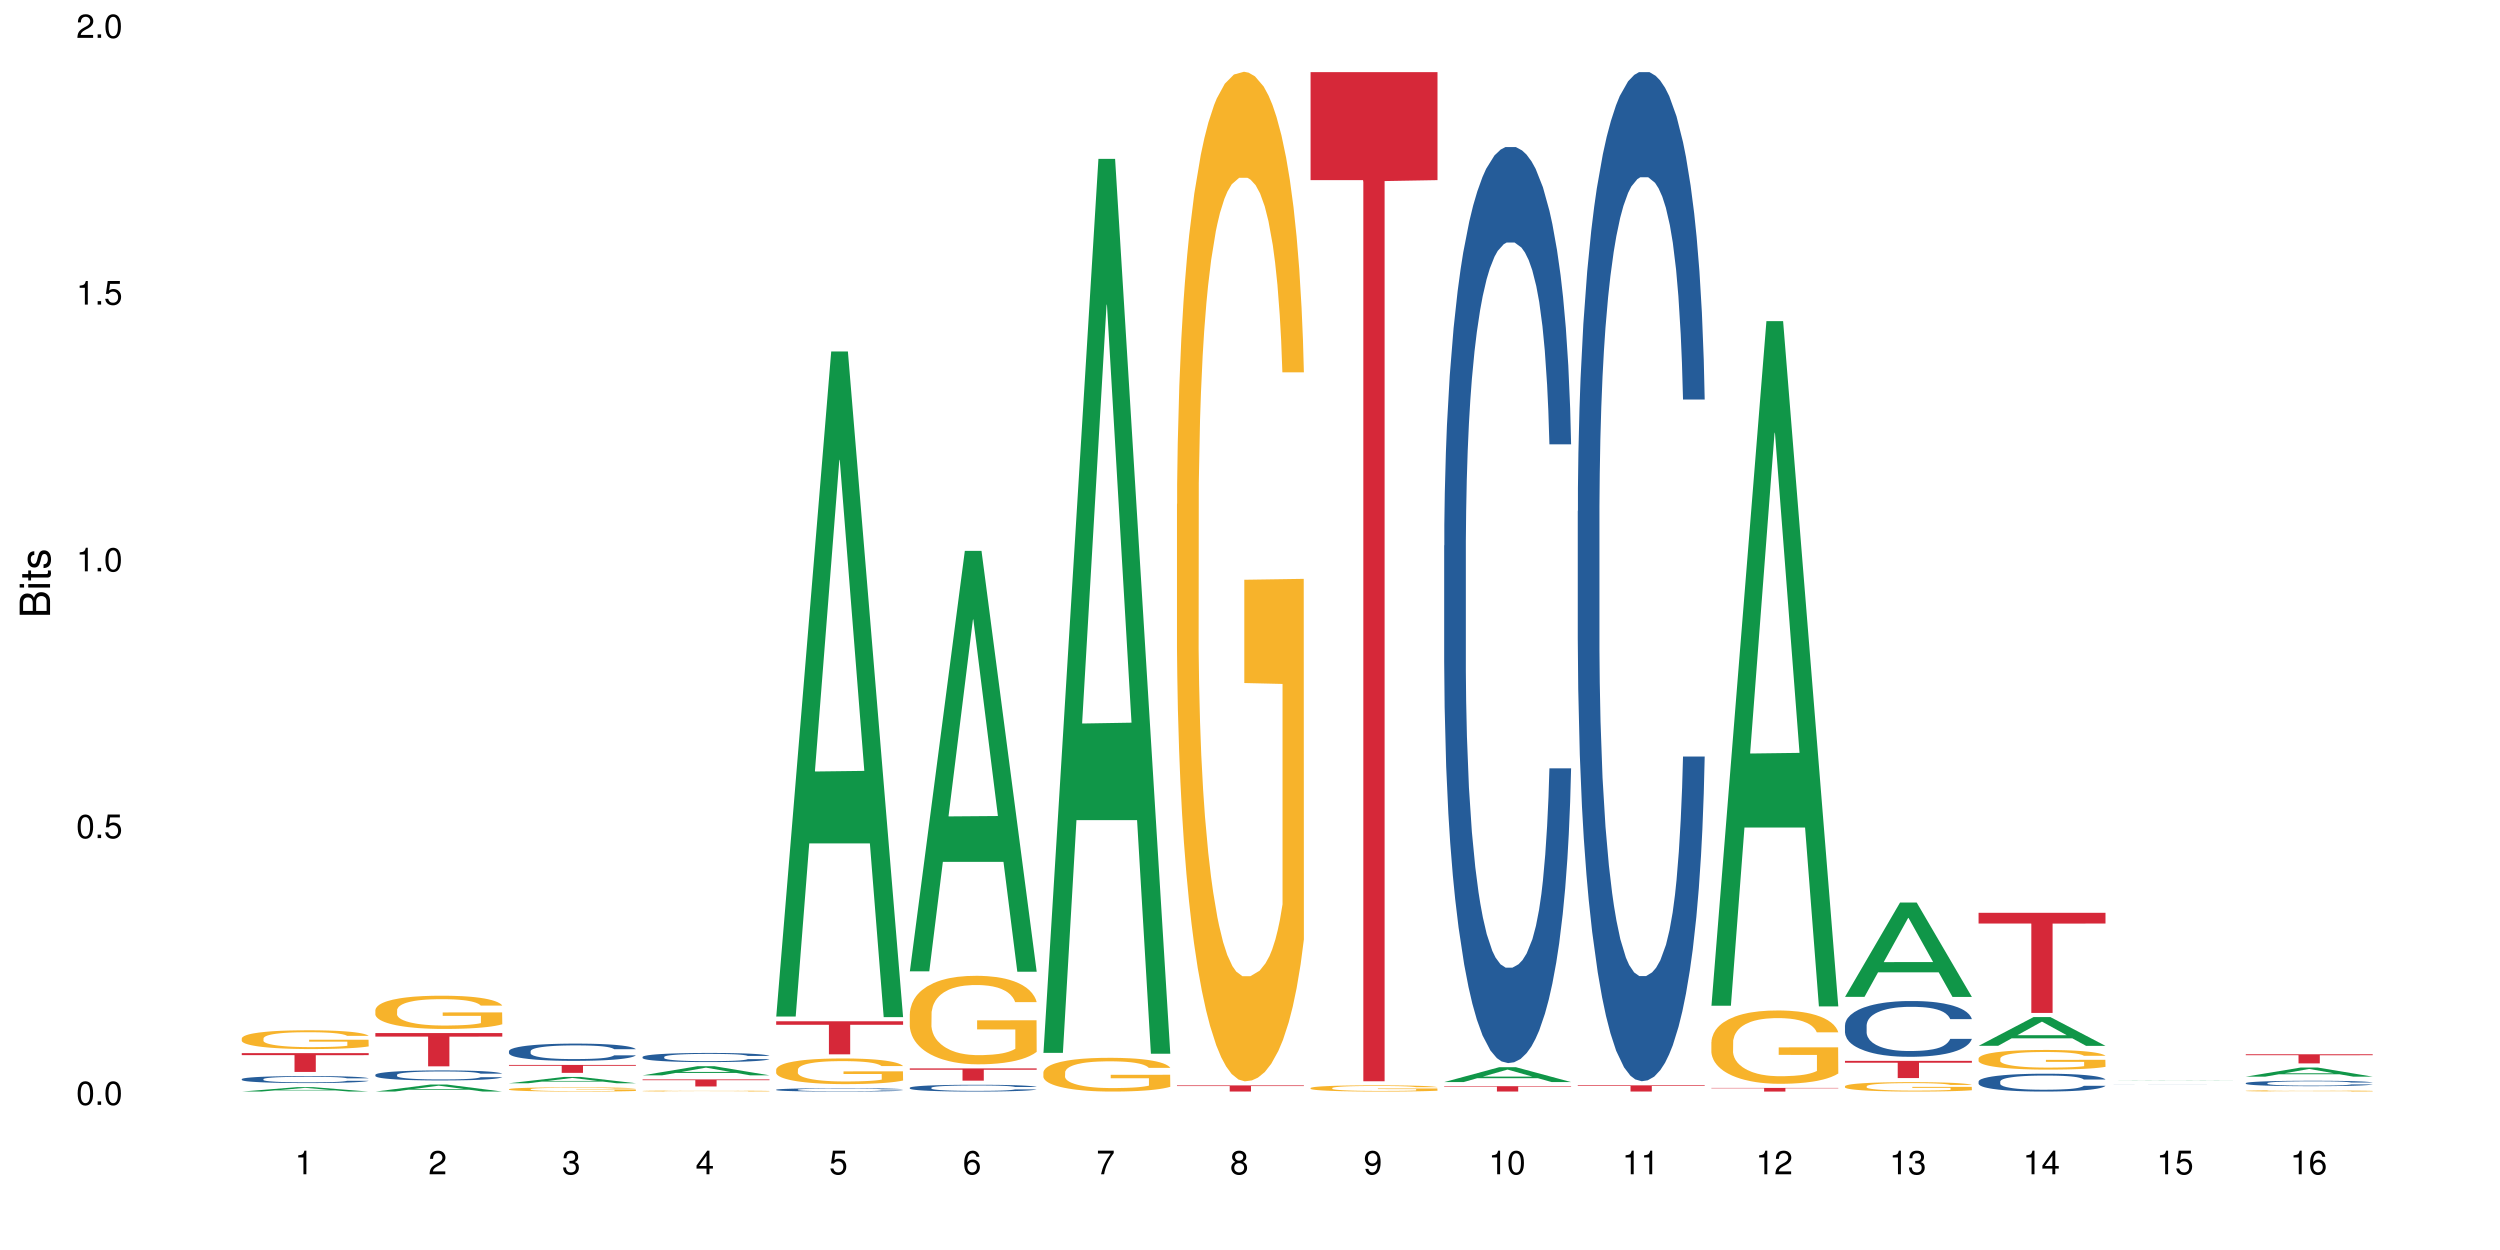 <?xml version="1.0" encoding="UTF-8"?>
<svg xmlns="http://www.w3.org/2000/svg" xmlns:xlink="http://www.w3.org/1999/xlink" width="720pt" height="360pt" viewBox="0 0 720 360" version="1.1">
<defs>
<g>
<symbol overflow="visible" id="glyph0-0">
<path style="stroke:none;" d=""/>
</symbol>
<symbol overflow="visible" id="glyph0-1">
<path style="stroke:none;" d="M 2.641 -6.797 C 2 -6.797 1.422 -6.531 1.078 -6.047 C 0.641 -5.453 0.406 -4.547 0.406 -3.297 C 0.406 -1 1.188 0.219 2.641 0.219 C 4.078 0.219 4.859 -1 4.859 -3.234 C 4.859 -4.562 4.656 -5.438 4.203 -6.047 C 3.844 -6.531 3.281 -6.797 2.641 -6.797 Z M 2.641 -6.047 C 3.547 -6.047 4 -5.125 4 -3.312 C 4 -1.375 3.562 -0.484 2.625 -0.484 C 1.734 -0.484 1.281 -1.422 1.281 -3.281 C 1.281 -5.141 1.734 -6.047 2.641 -6.047 Z M 2.641 -6.047 "/>
</symbol>
<symbol overflow="visible" id="glyph0-2">
<path style="stroke:none;" d="M 1.828 -1 L 0.828 -1 L 0.828 0 L 1.828 0 Z M 1.828 -1 "/>
</symbol>
<symbol overflow="visible" id="glyph0-3">
<path style="stroke:none;" d="M 4.562 -6.797 L 1.062 -6.797 L 0.547 -3.094 L 1.328 -3.094 C 1.719 -3.562 2.047 -3.734 2.578 -3.734 C 3.484 -3.734 4.062 -3.109 4.062 -2.094 C 4.062 -1.125 3.484 -0.531 2.578 -0.531 C 1.828 -0.531 1.375 -0.906 1.188 -1.672 L 0.328 -1.672 C 0.453 -1.109 0.547 -0.844 0.75 -0.594 C 1.125 -0.078 1.828 0.219 2.594 0.219 C 3.969 0.219 4.922 -0.781 4.922 -2.219 C 4.922 -3.562 4.031 -4.484 2.719 -4.484 C 2.25 -4.484 1.859 -4.359 1.469 -4.062 L 1.734 -5.969 L 4.562 -5.969 Z M 4.562 -6.797 "/>
</symbol>
<symbol overflow="visible" id="glyph0-4">
<path style="stroke:none;" d="M 2.484 -4.844 L 2.484 0 L 3.328 0 L 3.328 -6.797 L 2.766 -6.797 C 2.469 -5.75 2.281 -5.609 0.984 -5.453 L 0.984 -4.844 Z M 2.484 -4.844 "/>
</symbol>
<symbol overflow="visible" id="glyph0-5">
<path style="stroke:none;" d="M 4.859 -0.828 L 1.281 -0.828 C 1.359 -1.391 1.672 -1.75 2.5 -2.234 L 3.469 -2.75 C 4.406 -3.266 4.906 -3.969 4.906 -4.812 C 4.906 -5.375 4.672 -5.906 4.266 -6.266 C 3.859 -6.625 3.375 -6.797 2.719 -6.797 C 1.859 -6.797 1.219 -6.5 0.844 -5.922 C 0.609 -5.562 0.5 -5.125 0.484 -4.438 L 1.328 -4.438 C 1.359 -4.906 1.406 -5.188 1.531 -5.406 C 1.75 -5.812 2.188 -6.062 2.703 -6.062 C 3.469 -6.062 4.031 -5.516 4.031 -4.781 C 4.031 -4.25 3.719 -3.797 3.125 -3.438 L 2.234 -2.938 C 0.812 -2.141 0.406 -1.5 0.328 0 L 4.859 0 Z M 4.859 -0.828 "/>
</symbol>
<symbol overflow="visible" id="glyph0-6">
<path style="stroke:none;" d="M 2.125 -3.125 L 2.578 -3.125 C 3.516 -3.125 3.984 -2.703 3.984 -1.891 C 3.984 -1.031 3.469 -0.531 2.578 -0.531 C 1.656 -0.531 1.203 -0.984 1.156 -1.969 L 0.312 -1.969 C 0.344 -1.422 0.438 -1.078 0.609 -0.766 C 0.953 -0.109 1.625 0.219 2.547 0.219 C 3.953 0.219 4.859 -0.609 4.859 -1.906 C 4.859 -2.766 4.516 -3.25 3.703 -3.516 C 4.344 -3.766 4.656 -4.25 4.656 -4.938 C 4.656 -6.109 3.875 -6.797 2.578 -6.797 C 1.203 -6.797 0.484 -6.047 0.453 -4.609 L 1.297 -4.609 C 1.312 -5.016 1.344 -5.25 1.453 -5.453 C 1.641 -5.828 2.062 -6.062 2.594 -6.062 C 3.344 -6.062 3.797 -5.625 3.797 -4.906 C 3.797 -4.422 3.609 -4.141 3.25 -3.984 C 3.016 -3.891 2.719 -3.844 2.125 -3.844 Z M 2.125 -3.125 "/>
</symbol>
<symbol overflow="visible" id="glyph0-7">
<path style="stroke:none;" d="M 3.141 -1.625 L 3.141 0 L 3.984 0 L 3.984 -1.625 L 4.984 -1.625 L 4.984 -2.391 L 3.984 -2.391 L 3.984 -6.797 L 3.359 -6.797 L 0.266 -2.516 L 0.266 -1.625 Z M 3.141 -2.391 L 1 -2.391 L 3.141 -5.359 Z M 3.141 -2.391 "/>
</symbol>
<symbol overflow="visible" id="glyph0-8">
<path style="stroke:none;" d="M 4.781 -5.031 C 4.609 -6.141 3.891 -6.797 2.844 -6.797 C 2.094 -6.797 1.422 -6.438 1.031 -5.828 C 0.609 -5.172 0.406 -4.344 0.406 -3.094 C 0.406 -1.953 0.578 -1.234 0.984 -0.625 C 1.359 -0.078 1.953 0.219 2.703 0.219 C 3.984 0.219 4.922 -0.734 4.922 -2.078 C 4.922 -3.344 4.062 -4.234 2.844 -4.234 C 2.172 -4.234 1.641 -3.969 1.281 -3.469 C 1.281 -5.125 1.828 -6.047 2.797 -6.047 C 3.391 -6.047 3.797 -5.672 3.938 -5.031 Z M 2.734 -3.484 C 3.547 -3.484 4.062 -2.922 4.062 -2 C 4.062 -1.156 3.484 -0.531 2.703 -0.531 C 1.922 -0.531 1.328 -1.188 1.328 -2.047 C 1.328 -2.891 1.906 -3.484 2.734 -3.484 Z M 2.734 -3.484 "/>
</symbol>
<symbol overflow="visible" id="glyph0-9">
<path style="stroke:none;" d="M 4.984 -6.797 L 0.438 -6.797 L 0.438 -5.969 L 4.109 -5.969 C 2.5 -3.656 1.828 -2.234 1.328 0 L 2.219 0 C 2.594 -2.172 3.453 -4.047 4.984 -6.094 Z M 4.984 -6.797 "/>
</symbol>
<symbol overflow="visible" id="glyph0-10">
<path style="stroke:none;" d="M 3.75 -3.578 C 4.453 -4 4.688 -4.344 4.688 -4.984 C 4.688 -6.047 3.844 -6.797 2.641 -6.797 C 1.438 -6.797 0.594 -6.047 0.594 -4.984 C 0.594 -4.359 0.828 -4.016 1.516 -3.578 C 0.734 -3.203 0.359 -2.641 0.359 -1.891 C 0.359 -0.641 1.297 0.219 2.641 0.219 C 3.984 0.219 4.922 -0.641 4.922 -1.875 C 4.922 -2.641 4.531 -3.203 3.75 -3.578 Z M 2.641 -6.047 C 3.359 -6.047 3.812 -5.625 3.812 -4.969 C 3.812 -4.344 3.344 -3.922 2.641 -3.922 C 1.922 -3.922 1.453 -4.344 1.453 -4.984 C 1.453 -5.625 1.922 -6.047 2.641 -6.047 Z M 2.641 -3.203 C 3.484 -3.203 4.062 -2.672 4.062 -1.875 C 4.062 -1.062 3.484 -0.531 2.625 -0.531 C 1.797 -0.531 1.219 -1.078 1.219 -1.875 C 1.219 -2.672 1.797 -3.203 2.641 -3.203 Z M 2.641 -3.203 "/>
</symbol>
<symbol overflow="visible" id="glyph0-11">
<path style="stroke:none;" d="M 0.516 -1.547 C 0.672 -0.438 1.406 0.219 2.438 0.219 C 3.188 0.219 3.859 -0.141 4.266 -0.75 C 4.688 -1.406 4.891 -2.25 4.891 -3.484 C 4.891 -4.625 4.703 -5.359 4.312 -5.953 C 3.938 -6.5 3.344 -6.797 2.594 -6.797 C 1.297 -6.797 0.359 -5.844 0.359 -4.516 C 0.359 -3.25 1.234 -2.344 2.453 -2.344 C 3.094 -2.344 3.562 -2.578 4.016 -3.109 C 4 -1.453 3.469 -0.531 2.5 -0.531 C 1.906 -0.531 1.484 -0.906 1.359 -1.547 Z M 2.578 -6.062 C 3.375 -6.062 3.969 -5.406 3.969 -4.531 C 3.969 -3.688 3.375 -3.094 2.547 -3.094 C 1.734 -3.094 1.234 -3.672 1.234 -4.578 C 1.234 -5.438 1.797 -6.062 2.578 -6.062 Z M 2.578 -6.062 "/>
</symbol>
<symbol overflow="visible" id="glyph1-0">
<path style="stroke:none;" d=""/>
</symbol>
<symbol overflow="visible" id="glyph1-1">
<path style="stroke:none;" d="M 0 -0.953 L 0 -4.891 C 0 -5.719 -0.234 -6.344 -0.734 -6.797 C -1.188 -7.234 -1.812 -7.469 -2.5 -7.469 C -3.547 -7.469 -4.188 -7 -4.625 -5.875 C -4.984 -6.672 -5.641 -7.094 -6.531 -7.094 C -7.156 -7.094 -7.734 -6.859 -8.141 -6.391 C -8.562 -5.938 -8.75 -5.344 -8.75 -4.5 L -8.75 -0.953 Z M -4.984 -2.062 L -7.766 -2.062 L -7.766 -4.219 C -7.766 -4.844 -7.688 -5.203 -7.453 -5.5 C -7.219 -5.812 -6.859 -5.969 -6.375 -5.969 C -5.906 -5.969 -5.531 -5.812 -5.297 -5.5 C -5.062 -5.203 -4.984 -4.844 -4.984 -4.219 Z M -0.984 -2.062 L -4 -2.062 L -4 -4.781 C -4 -5.328 -3.859 -5.688 -3.578 -5.953 C -3.297 -6.219 -2.922 -6.359 -2.484 -6.359 C -2.062 -6.359 -1.688 -6.219 -1.406 -5.953 C -1.109 -5.688 -0.984 -5.328 -0.984 -4.781 Z M -0.984 -2.062 "/>
</symbol>
<symbol overflow="visible" id="glyph1-2">
<path style="stroke:none;" d="M -6.281 -1.797 L -6.281 -0.797 L 0 -0.797 L 0 -1.797 Z M -8.75 -1.797 L -8.75 -0.797 L -7.484 -0.797 L -7.484 -1.797 Z M -8.75 -1.797 "/>
</symbol>
<symbol overflow="visible" id="glyph1-3">
<path style="stroke:none;" d="M -6.281 -3.047 L -6.281 -2.016 L -8.016 -2.016 L -8.016 -1.016 L -6.281 -1.016 L -6.281 -0.172 L -5.469 -0.172 L -5.469 -1.016 L -0.719 -1.016 C -0.078 -1.016 0.281 -1.453 0.281 -2.234 C 0.281 -2.469 0.25 -2.719 0.188 -3.047 L -0.641 -3.047 C -0.609 -2.922 -0.594 -2.766 -0.594 -2.562 C -0.594 -2.141 -0.719 -2.016 -1.156 -2.016 L -5.469 -2.016 L -5.469 -3.047 Z M -6.281 -3.047 "/>
</symbol>
<symbol overflow="visible" id="glyph1-4">
<path style="stroke:none;" d="M -4.531 -5.25 C -5.766 -5.25 -6.469 -4.422 -6.469 -2.969 C -6.469 -1.516 -5.719 -0.562 -4.547 -0.562 C -3.562 -0.562 -3.094 -1.062 -2.734 -2.562 L -2.516 -3.484 C -2.344 -4.188 -2.094 -4.469 -1.625 -4.469 C -1.047 -4.469 -0.641 -3.875 -0.641 -3 C -0.641 -2.453 -0.797 -2 -1.062 -1.75 C -1.25 -1.594 -1.422 -1.531 -1.875 -1.469 L -1.875 -0.406 C -0.422 -0.453 0.281 -1.266 0.281 -2.922 C 0.281 -4.5 -0.5 -5.516 -1.719 -5.516 C -2.656 -5.516 -3.172 -4.984 -3.469 -3.734 L -3.703 -2.766 C -3.891 -1.953 -4.156 -1.609 -4.594 -1.609 C -5.172 -1.609 -5.547 -2.125 -5.547 -2.938 C -5.547 -3.75 -5.203 -4.172 -4.531 -4.203 Z M -4.531 -5.25 "/>
</symbol>
</g>
</defs>
<g id="surface54488">
<rect x="0" y="0" width="720" height="360" style="fill:rgb(100%,100%,100%);fill-opacity:1;stroke:none;"/>
<path style=" stroke:none;fill-rule:nonzero;fill:rgb(6.275%,58.824%,28.235%);fill-opacity:1;" d="M 69.629 314.371 L 69.668 314.367 L 85.484 313.102 L 90.289 313.102 L 106.184 314.371 L 100.598 314.371 L 96.613 314.039 L 79.156 314.039 L 75.254 314.371 L 69.629 314.371 L 80.836 313.902 L 95.012 313.902 L 87.945 313.309 L 87.867 313.309 L 87.789 313.312 L 80.797 313.902 L 80.836 313.902 Z M 69.629 314.371 "/>
<path style=" stroke:none;fill-rule:nonzero;fill:rgb(14.51%,36.078%,60%);fill-opacity:1;" d="M 69.629 310.781 L 69.676 310.777 L 69.676 310.734 L 69.809 310.664 L 70.121 310.574 L 70.434 310.516 L 71.234 310.406 L 72.348 310.301 L 73.508 310.219 L 74.355 310.172 L 75.113 310.133 L 76.852 310.066 L 77.965 310.031 L 79.168 310 L 80.641 309.969 L 81.711 309.949 L 84.117 309.918 L 85.898 309.906 L 87.281 309.902 L 90.27 309.902 L 92.051 309.906 L 93.344 309.918 L 94.77 309.934 L 95.973 309.949 L 98.07 309.988 L 99.941 310.039 L 100.789 310.07 L 102.125 310.129 L 103.152 310.184 L 103.863 310.23 L 104.668 310.301 L 105.379 310.383 L 105.914 310.477 L 106.184 310.555 L 99.941 310.555 L 99.629 310.484 L 99.273 310.426 L 98.605 310.348 L 97.938 310.297 L 97 310.242 L 96.152 310.207 L 94.992 310.172 L 93.969 310.148 L 92.898 310.133 L 91.875 310.121 L 89.91 310.109 L 87.637 310.109 L 86.793 310.113 L 85.055 310.129 L 84.117 310.141 L 82.781 310.168 L 81.844 310.191 L 80.73 310.23 L 79.973 310.262 L 79.035 310.309 L 78.367 310.352 L 77.609 310.414 L 77.164 310.457 L 76.762 310.512 L 76.406 310.57 L 76.137 310.637 L 75.961 310.703 L 75.871 310.77 L 75.871 311.059 L 75.961 311.125 L 76.184 311.203 L 76.762 311.312 L 77.609 311.414 L 78.59 311.488 L 79.527 311.547 L 80.059 311.57 L 80.773 311.602 L 81.887 311.637 L 83.492 311.676 L 84.43 311.691 L 85.855 311.703 L 87.328 311.711 L 89.289 311.711 L 91.027 311.703 L 92.184 311.695 L 93.391 311.68 L 95.039 311.648 L 96.062 311.621 L 96.953 311.586 L 97.625 311.551 L 98.07 311.52 L 98.738 311.461 L 99.273 311.398 L 99.676 311.336 L 99.941 311.273 L 106.184 311.273 L 105.914 311.348 L 105.516 311.418 L 105.113 311.473 L 104.488 311.535 L 103.773 311.594 L 102.75 311.656 L 101.902 311.699 L 100.789 311.746 L 99.762 311.781 L 98.648 311.812 L 97 311.852 L 95.93 311.867 L 94.77 311.887 L 93.391 311.898 L 91.648 311.914 L 89.777 311.922 L 88.039 311.922 L 86.168 311.918 L 84.785 311.91 L 82.957 311.895 L 80.684 311.863 L 79.035 311.828 L 77.742 311.793 L 76.629 311.754 L 75.379 311.703 L 73.773 311.621 L 72.793 311.559 L 72.125 311.508 L 71.367 311.438 L 70.832 311.371 L 70.207 311.27 L 69.762 311.137 L 69.629 311.035 Z M 69.629 310.781 "/>
<path style=" stroke:none;fill-rule:nonzero;fill:rgb(96.863%,70.196%,16.863%);fill-opacity:1;" d="M 69.629 299.035 L 69.676 299.031 L 69.676 298.934 L 69.852 298.711 L 70.297 298.402 L 70.879 298.152 L 71.5 297.953 L 71.902 297.848 L 72.57 297.699 L 73.152 297.594 L 74.621 297.371 L 76.496 297.164 L 77.52 297.074 L 78.68 296.988 L 80.328 296.895 L 81.086 296.859 L 83.402 296.781 L 86.035 296.734 L 88.93 296.719 L 90.27 296.723 L 92.098 296.742 L 94.594 296.797 L 96.02 296.848 L 97.133 296.895 L 98.293 296.961 L 99.719 297.059 L 101.055 297.176 L 102.125 297.297 L 103.195 297.445 L 104.086 297.602 L 104.844 297.773 L 105.516 297.984 L 105.914 298.156 L 106.184 298.328 L 99.984 298.328 L 99.629 298.156 L 99.227 298.023 L 98.559 297.859 L 97.891 297.742 L 97.223 297.648 L 95.973 297.52 L 94.906 297.438 L 93.566 297.371 L 92.273 297.324 L 90.805 297.297 L 89.91 297.285 L 87.551 297.285 L 85.41 297.32 L 84.16 297.359 L 83.27 297.398 L 82.023 297.473 L 81.266 297.531 L 80.816 297.574 L 79.48 297.727 L 78.59 297.863 L 78.098 297.957 L 77.477 298.105 L 77.027 298.238 L 76.539 298.438 L 76.27 298.586 L 75.914 298.922 L 75.871 299.812 L 76.004 300 L 76.27 300.203 L 76.629 300.379 L 77.164 300.566 L 77.699 300.711 L 78.633 300.902 L 79.438 301.031 L 80.059 301.117 L 81.266 301.25 L 81.754 301.293 L 82.914 301.383 L 84.117 301.453 L 85.59 301.512 L 86.703 301.543 L 88.484 301.566 L 90.758 301.566 L 93.434 301.535 L 95.129 301.496 L 96.285 301.457 L 97.043 301.422 L 97.98 301.367 L 98.648 301.32 L 99.273 301.266 L 100.031 301.18 L 100.031 300 L 89.02 299.996 L 89.02 299.441 L 106.137 299.438 L 106.184 301.367 L 105.246 301.5 L 104.086 301.629 L 102.973 301.73 L 101.812 301.812 L 100.164 301.906 L 98.828 301.965 L 96.777 302.035 L 94.906 302.078 L 92.941 302.109 L 91.203 302.125 L 89.152 302.129 L 87.328 302.121 L 85.363 302.09 L 83.805 302.051 L 82.379 302 L 80.953 301.938 L 79.168 301.832 L 78.012 301.75 L 76.805 301.645 L 75.602 301.523 L 74.531 301.387 L 73.82 301.285 L 73.105 301.164 L 72.348 301.016 L 71.637 300.848 L 71.102 300.695 L 70.609 300.523 L 70.254 300.359 L 69.898 300.137 L 69.719 299.961 L 69.629 299.805 Z M 69.629 299.035 "/>
<path style=" stroke:none;fill-rule:nonzero;fill:rgb(83.922%,15.686%,22.353%);fill-opacity:1;" d="M 69.629 303.309 L 106.184 303.309 L 106.184 303.887 L 90.949 303.895 L 90.949 308.723 L 84.82 308.723 L 84.82 303.898 L 84.73 303.887 L 69.629 303.887 Z M 69.629 303.309 "/>
<path style=" stroke:none;fill-rule:nonzero;fill:rgb(6.275%,58.824%,28.235%);fill-opacity:1;" d="M 108.105 314.367 L 108.145 314.367 L 123.961 312.352 L 128.766 312.352 L 144.66 314.371 L 139.074 314.371 L 135.09 313.844 L 117.637 313.844 L 113.73 314.367 L 108.105 314.367 L 119.312 313.625 L 133.492 313.625 L 126.422 312.68 L 126.344 312.68 L 126.266 312.684 L 119.273 313.625 L 119.312 313.625 Z M 108.105 314.367 "/>
<path style=" stroke:none;fill-rule:nonzero;fill:rgb(14.51%,36.078%,60%);fill-opacity:1;" d="M 108.105 309.539 L 108.152 309.535 L 108.152 309.473 L 108.285 309.371 L 108.598 309.246 L 108.91 309.156 L 109.711 309 L 110.824 308.852 L 111.984 308.734 L 112.832 308.664 L 113.59 308.613 L 115.328 308.516 L 116.441 308.465 L 117.645 308.422 L 119.117 308.375 L 120.188 308.348 L 122.594 308.305 L 124.375 308.289 L 125.758 308.281 L 128.746 308.281 L 130.527 308.289 L 131.82 308.305 L 133.246 308.324 L 134.453 308.348 L 136.547 308.406 L 138.418 308.48 L 139.266 308.523 L 140.602 308.605 L 141.629 308.684 L 142.34 308.754 L 143.145 308.852 L 143.855 308.969 L 144.391 309.105 L 144.66 309.219 L 138.418 309.219 L 138.105 309.113 L 137.75 309.031 L 137.082 308.922 L 136.414 308.844 L 135.477 308.77 L 134.629 308.719 L 133.469 308.668 L 132.445 308.637 L 131.375 308.613 L 130.352 308.598 L 128.391 308.582 L 126.117 308.582 L 125.27 308.586 L 123.531 308.609 L 122.594 308.625 L 121.258 308.664 L 120.32 308.699 L 119.207 308.75 L 118.449 308.797 L 117.512 308.863 L 116.844 308.926 L 116.086 309.012 L 115.641 309.078 L 115.238 309.152 L 114.883 309.238 L 114.613 309.332 L 114.438 309.43 L 114.348 309.523 L 114.348 309.934 L 114.438 310.031 L 114.66 310.141 L 115.238 310.301 L 116.086 310.441 L 117.066 310.555 L 118.004 310.633 L 118.539 310.668 L 119.25 310.711 L 120.363 310.766 L 121.969 310.816 L 122.906 310.84 L 124.332 310.859 L 125.805 310.871 L 127.766 310.871 L 129.504 310.859 L 130.664 310.848 L 131.867 310.824 L 133.516 310.781 L 134.539 310.738 L 135.434 310.688 L 136.102 310.637 L 136.547 310.594 L 137.215 310.512 L 137.75 310.422 L 138.152 310.332 L 138.418 310.242 L 144.66 310.242 L 144.391 310.348 L 143.992 310.449 L 143.59 310.527 L 142.965 310.621 L 142.254 310.703 L 141.227 310.793 L 140.379 310.855 L 139.266 310.922 L 138.242 310.973 L 137.125 311.016 L 135.477 311.07 L 134.406 311.094 L 133.246 311.117 L 131.867 311.141 L 130.129 311.16 L 128.254 311.168 L 126.516 311.172 L 124.645 311.168 L 123.262 311.156 L 121.434 311.133 L 119.16 311.086 L 117.512 311.035 L 116.219 310.984 L 115.105 310.93 L 113.855 310.859 L 112.254 310.742 L 111.27 310.652 L 110.602 310.578 L 109.844 310.477 L 109.309 310.383 L 108.688 310.234 L 108.238 310.047 L 108.105 309.902 Z M 108.105 309.539 "/>
<path style=" stroke:none;fill-rule:nonzero;fill:rgb(96.863%,70.196%,16.863%);fill-opacity:1;" d="M 108.105 290.863 L 108.152 290.855 L 108.152 290.68 L 108.328 290.285 L 108.773 289.742 L 109.355 289.297 L 109.98 288.949 L 110.379 288.766 L 111.047 288.5 L 111.629 288.309 L 113.098 287.914 L 114.973 287.547 L 115.996 287.391 L 117.156 287.242 L 118.805 287.074 L 119.562 287.016 L 121.879 286.875 L 124.512 286.785 L 127.406 286.762 L 128.746 286.77 L 130.574 286.805 L 133.07 286.898 L 134.496 286.988 L 135.609 287.074 L 136.77 287.188 L 138.195 287.363 L 139.531 287.574 L 140.602 287.785 L 141.672 288.047 L 142.562 288.328 L 143.32 288.633 L 143.992 289 L 144.391 289.305 L 144.66 289.613 L 138.465 289.613 L 138.105 289.305 L 137.707 289.07 L 137.035 288.781 L 136.367 288.57 L 135.699 288.406 L 134.453 288.176 L 133.383 288.039 L 132.043 287.914 L 130.75 287.836 L 129.281 287.785 L 128.391 287.766 L 126.027 287.766 L 123.887 287.828 L 122.637 287.898 L 121.746 287.969 L 120.5 288.098 L 119.742 288.203 L 119.297 288.273 L 117.957 288.547 L 117.066 288.789 L 116.574 288.957 L 115.953 289.219 L 115.508 289.453 L 115.016 289.805 L 114.75 290.066 L 114.391 290.664 L 114.348 292.238 L 114.48 292.57 L 114.75 292.93 L 115.105 293.242 L 115.641 293.574 L 116.176 293.828 L 117.109 294.172 L 117.914 294.398 L 118.539 294.547 L 119.742 294.781 L 120.23 294.863 L 121.391 295.02 L 122.594 295.141 L 124.066 295.246 L 125.18 295.301 L 126.961 295.344 L 129.234 295.344 L 131.91 295.289 L 133.605 295.219 L 134.762 295.152 L 135.52 295.09 L 136.457 294.992 L 137.125 294.906 L 137.75 294.809 L 138.508 294.66 L 138.508 292.57 L 127.496 292.562 L 127.496 291.582 L 144.613 291.57 L 144.66 294.992 L 143.723 295.23 L 142.562 295.457 L 141.449 295.633 L 140.289 295.781 L 138.641 295.945 L 137.305 296.051 L 135.254 296.176 L 133.383 296.254 L 131.422 296.305 L 129.68 296.332 L 127.633 296.34 L 125.805 296.324 L 123.844 296.27 L 122.281 296.199 L 120.855 296.113 L 119.43 296 L 117.645 295.816 L 116.488 295.668 L 115.285 295.484 L 114.078 295.266 L 113.012 295.027 L 112.297 294.844 L 111.582 294.633 L 110.824 294.371 L 110.113 294.074 L 109.578 293.805 L 109.086 293.496 L 108.73 293.207 L 108.375 292.816 L 108.195 292.5 L 108.105 292.227 Z M 108.105 290.863 "/>
<path style=" stroke:none;fill-rule:nonzero;fill:rgb(83.922%,15.686%,22.353%);fill-opacity:1;" d="M 108.105 297.52 L 144.66 297.52 L 144.66 298.547 L 129.426 298.555 L 129.426 307.102 L 123.297 307.102 L 123.297 298.562 L 123.207 298.547 L 108.105 298.547 Z M 108.105 297.52 "/>
<path style=" stroke:none;fill-rule:nonzero;fill:rgb(6.275%,58.824%,28.235%);fill-opacity:1;" d="M 146.582 311.973 L 146.621 311.969 L 162.438 310.156 L 167.242 310.156 L 183.137 311.973 L 177.551 311.973 L 173.57 311.496 L 156.113 311.496 L 152.207 311.973 L 146.582 311.973 L 157.793 311.301 L 171.969 311.301 L 164.898 310.453 L 164.82 310.449 L 164.742 310.453 L 157.754 311.301 L 157.793 311.301 Z M 146.582 311.973 "/>
<path style=" stroke:none;fill-rule:nonzero;fill:rgb(14.51%,36.078%,60%);fill-opacity:1;" d="M 146.582 302.723 L 146.629 302.719 L 146.629 302.609 L 146.762 302.438 L 147.074 302.219 L 147.387 302.07 L 148.188 301.801 L 149.301 301.543 L 150.461 301.344 L 151.309 301.227 L 152.066 301.133 L 153.805 300.965 L 154.918 300.879 L 156.121 300.805 L 157.594 300.727 L 158.664 300.68 L 161.07 300.609 L 162.855 300.574 L 164.234 300.562 L 167.223 300.562 L 169.004 300.582 L 170.297 300.602 L 171.727 300.641 L 172.93 300.68 L 175.023 300.781 L 176.895 300.906 L 177.742 300.98 L 179.078 301.121 L 180.105 301.258 L 180.82 301.375 L 181.621 301.543 L 182.336 301.746 L 182.867 301.977 L 183.137 302.172 L 176.895 302.172 L 176.582 301.992 L 176.227 301.852 L 175.559 301.664 L 174.891 301.535 L 173.953 301.402 L 173.105 301.316 L 171.949 301.23 L 170.922 301.176 L 169.852 301.133 L 168.828 301.105 L 166.867 301.078 L 164.594 301.078 L 163.746 301.09 L 162.008 301.125 L 161.07 301.156 L 159.734 301.219 L 158.797 301.281 L 157.684 301.371 L 156.926 301.449 L 155.988 301.566 L 155.32 301.668 L 154.562 301.82 L 154.117 301.934 L 153.715 302.059 L 153.359 302.211 L 153.09 302.367 L 152.914 302.535 L 152.824 302.699 L 152.824 303.402 L 152.914 303.566 L 153.137 303.758 L 153.715 304.035 L 154.562 304.273 L 155.543 304.465 L 156.48 304.602 L 157.016 304.664 L 157.727 304.738 L 158.844 304.828 L 160.445 304.918 L 161.383 304.957 L 162.809 304.992 L 164.281 305.012 L 166.242 305.012 L 167.98 304.992 L 169.141 304.969 L 170.344 304.934 L 171.992 304.855 L 173.016 304.785 L 173.91 304.695 L 174.578 304.609 L 175.023 304.539 L 175.691 304.398 L 176.227 304.242 L 176.629 304.086 L 176.895 303.93 L 183.137 303.93 L 182.867 304.113 L 182.469 304.289 L 182.066 304.422 L 181.441 304.578 L 180.73 304.719 L 179.703 304.879 L 178.855 304.984 L 177.742 305.098 L 176.719 305.184 L 175.602 305.262 L 173.953 305.352 L 172.883 305.395 L 171.727 305.438 L 170.344 305.473 L 168.605 305.504 L 166.73 305.523 L 164.992 305.527 L 163.121 305.52 L 161.738 305.5 L 159.91 305.461 L 157.637 305.379 L 155.988 305.293 L 154.695 305.207 L 153.582 305.113 L 152.332 304.992 L 150.73 304.793 L 149.75 304.637 L 149.078 304.512 L 148.32 304.336 L 147.785 304.176 L 147.164 303.922 L 146.719 303.598 L 146.582 303.348 Z M 146.582 302.723 "/>
<path style=" stroke:none;fill-rule:nonzero;fill:rgb(96.863%,70.196%,16.863%);fill-opacity:1;" d="M 146.582 313.676 L 146.629 313.672 L 146.629 313.652 L 146.805 313.602 L 147.25 313.531 L 147.832 313.477 L 148.457 313.43 L 148.855 313.406 L 149.523 313.375 L 150.105 313.348 L 151.574 313.301 L 153.449 313.254 L 154.473 313.23 L 155.633 313.215 L 157.281 313.191 L 158.039 313.184 L 160.359 313.168 L 162.988 313.156 L 165.887 313.152 L 167.223 313.152 L 169.051 313.156 L 171.547 313.172 L 172.973 313.18 L 174.086 313.191 L 175.246 313.207 L 176.672 313.23 L 178.012 313.254 L 179.078 313.281 L 180.148 313.316 L 181.043 313.352 L 181.801 313.391 L 182.469 313.438 L 182.867 313.477 L 183.137 313.516 L 176.941 313.516 L 176.582 313.477 L 176.184 313.445 L 175.516 313.41 L 174.844 313.383 L 174.176 313.363 L 172.93 313.332 L 171.859 313.316 L 170.52 313.301 L 169.227 313.289 L 167.758 313.281 L 164.504 313.281 L 162.363 313.289 L 161.117 313.297 L 160.223 313.305 L 158.977 313.324 L 158.219 313.336 L 157.773 313.344 L 156.434 313.379 L 155.543 313.41 L 155.055 313.43 L 154.43 313.465 L 153.984 313.496 L 153.492 313.539 L 153.227 313.574 L 152.867 313.648 L 152.824 313.848 L 152.957 313.891 L 153.227 313.938 L 153.582 313.977 L 154.117 314.02 L 154.652 314.051 L 155.586 314.094 L 156.391 314.125 L 157.016 314.141 L 158.219 314.172 L 158.707 314.184 L 159.867 314.203 L 161.07 314.219 L 162.543 314.23 L 163.656 314.238 L 165.438 314.242 L 167.711 314.242 L 170.387 314.238 L 172.082 314.227 L 173.242 314.219 L 174 314.211 L 174.934 314.199 L 175.602 314.188 L 176.227 314.176 L 176.984 314.156 L 176.984 313.891 L 165.973 313.891 L 165.973 313.766 L 183.094 313.766 L 183.137 314.199 L 182.199 314.23 L 181.043 314.258 L 179.926 314.281 L 178.77 314.301 L 177.117 314.32 L 175.781 314.332 L 173.73 314.348 L 171.859 314.359 L 169.898 314.367 L 168.16 314.371 L 166.109 314.371 L 164.281 314.367 L 162.32 314.363 L 160.758 314.352 L 157.906 314.328 L 156.121 314.305 L 154.965 314.285 L 153.762 314.262 L 152.555 314.234 L 151.488 314.203 L 150.773 314.18 L 150.059 314.152 L 149.301 314.121 L 148.59 314.082 L 148.055 314.047 L 147.562 314.008 L 147.207 313.973 L 146.852 313.922 L 146.672 313.883 L 146.582 313.848 Z M 146.582 313.676 "/>
<path style=" stroke:none;fill-rule:nonzero;fill:rgb(83.922%,15.686%,22.353%);fill-opacity:1;" d="M 146.582 306.707 L 183.137 306.707 L 183.137 306.949 L 167.902 306.953 L 167.902 308.977 L 161.773 308.977 L 161.773 306.953 L 161.684 306.949 L 146.582 306.949 Z M 146.582 306.707 "/>
<path style=" stroke:none;fill-rule:nonzero;fill:rgb(6.275%,58.824%,28.235%);fill-opacity:1;" d="M 185.059 309.695 L 185.098 309.691 L 200.914 307.062 L 205.719 307.062 L 221.613 309.695 L 216.027 309.695 L 212.047 309.008 L 194.59 309.008 L 190.684 309.695 L 185.059 309.695 L 196.27 308.723 L 210.445 308.723 L 203.375 307.492 L 203.297 307.492 L 203.219 307.5 L 196.23 308.723 L 196.27 308.723 Z M 185.059 309.695 "/>
<path style=" stroke:none;fill-rule:nonzero;fill:rgb(14.51%,36.078%,60%);fill-opacity:1;" d="M 185.059 304.395 L 185.105 304.395 L 185.105 304.336 L 185.238 304.242 L 185.551 304.129 L 185.863 304.051 L 186.664 303.906 L 187.781 303.77 L 188.938 303.664 L 189.785 303.602 L 190.543 303.555 L 192.281 303.465 L 193.395 303.418 L 194.602 303.379 L 196.07 303.336 L 197.141 303.312 L 199.547 303.273 L 201.332 303.258 L 202.711 303.25 L 205.699 303.25 L 207.484 303.258 L 208.773 303.27 L 210.203 303.289 L 211.406 303.312 L 213.5 303.363 L 215.371 303.434 L 216.219 303.473 L 217.559 303.547 L 218.582 303.617 L 219.297 303.68 L 220.098 303.77 L 220.812 303.879 L 221.348 304 L 221.613 304.105 L 215.371 304.105 L 215.062 304.008 L 214.703 303.934 L 214.035 303.836 L 213.367 303.766 L 212.43 303.695 L 211.582 303.648 L 210.426 303.605 L 209.398 303.574 L 208.328 303.555 L 207.305 303.539 L 205.344 303.523 L 203.07 303.523 L 202.223 303.527 L 200.484 303.547 L 199.547 303.566 L 198.211 303.598 L 197.273 303.629 L 196.16 303.68 L 195.402 303.719 L 194.465 303.781 L 193.797 303.836 L 193.039 303.918 L 192.594 303.977 L 192.191 304.043 L 191.836 304.125 L 191.57 304.207 L 191.391 304.297 L 191.301 304.383 L 191.301 304.758 L 191.391 304.844 L 191.613 304.945 L 192.191 305.09 L 193.039 305.219 L 194.02 305.32 L 194.957 305.391 L 195.492 305.426 L 196.203 305.465 L 197.32 305.512 L 198.922 305.562 L 199.859 305.578 L 201.285 305.598 L 202.758 305.609 L 204.719 305.609 L 206.457 305.598 L 207.617 305.586 L 208.82 305.566 L 210.469 305.527 L 211.496 305.488 L 212.387 305.441 L 213.055 305.398 L 213.5 305.359 L 214.168 305.285 L 214.703 305.203 L 215.105 305.117 L 215.371 305.035 L 221.613 305.035 L 221.348 305.133 L 220.945 305.227 L 220.543 305.297 L 219.918 305.379 L 219.207 305.453 L 218.18 305.539 L 217.336 305.594 L 216.219 305.656 L 215.195 305.699 L 214.078 305.742 L 212.43 305.789 L 211.359 305.812 L 210.203 305.836 L 208.82 305.855 L 207.082 305.871 L 205.211 305.883 L 203.469 305.883 L 201.598 305.879 L 200.215 305.867 L 198.391 305.848 L 196.117 305.805 L 194.465 305.758 L 193.172 305.711 L 192.059 305.664 L 190.812 305.598 L 189.207 305.492 L 188.227 305.41 L 187.555 305.344 L 186.797 305.25 L 186.266 305.164 L 185.641 305.031 L 185.195 304.859 L 185.059 304.727 Z M 185.059 304.395 "/>
<path style=" stroke:none;fill-rule:nonzero;fill:rgb(96.863%,70.196%,16.863%);fill-opacity:1;" d="M 185.059 314.199 L 185.105 314.199 L 185.105 314.195 L 185.281 314.184 L 185.73 314.168 L 186.309 314.152 L 186.934 314.141 L 187.332 314.137 L 188.004 314.129 L 188.582 314.121 L 190.055 314.109 L 191.926 314.098 L 192.949 314.094 L 194.109 314.09 L 195.758 314.082 L 196.516 314.082 L 198.836 314.078 L 201.465 314.074 L 207.527 314.074 L 210.023 314.078 L 211.449 314.082 L 212.562 314.082 L 213.723 314.086 L 215.148 314.094 L 216.488 314.098 L 217.559 314.105 L 218.625 314.113 L 219.52 314.121 L 220.277 314.133 L 220.945 314.145 L 221.348 314.152 L 221.613 314.164 L 215.418 314.164 L 215.062 314.152 L 214.66 314.145 L 213.992 314.137 L 213.32 314.129 L 212.652 314.125 L 211.406 314.117 L 210.336 314.113 L 209 314.109 L 207.707 314.109 L 206.234 314.105 L 200.84 314.105 L 199.594 314.109 L 198.699 314.113 L 197.453 314.117 L 196.695 314.117 L 196.25 314.121 L 194.91 314.129 L 194.02 314.137 L 193.531 314.141 L 192.906 314.148 L 192.461 314.156 L 191.969 314.168 L 191.703 314.176 L 191.344 314.195 L 191.301 314.242 L 191.434 314.254 L 191.703 314.266 L 192.059 314.273 L 192.594 314.285 L 193.129 314.293 L 194.066 314.305 L 194.867 314.309 L 195.492 314.316 L 196.695 314.324 L 197.184 314.324 L 198.344 314.328 L 199.547 314.332 L 201.02 314.336 L 202.133 314.34 L 208.863 314.34 L 210.559 314.336 L 211.719 314.332 L 212.477 314.332 L 213.41 314.328 L 214.078 314.328 L 214.703 314.324 L 215.461 314.32 L 215.461 314.254 L 204.453 314.254 L 204.453 314.223 L 221.57 314.223 L 221.613 314.328 L 220.676 314.336 L 219.52 314.344 L 218.402 314.348 L 217.246 314.352 L 215.594 314.359 L 214.258 314.363 L 212.207 314.367 L 210.336 314.367 L 208.375 314.371 L 202.758 314.371 L 200.797 314.367 L 199.234 314.367 L 196.383 314.359 L 194.602 314.355 L 193.441 314.352 L 191.035 314.336 L 189.965 314.328 L 189.25 314.324 L 188.539 314.316 L 187.781 314.309 L 187.066 314.301 L 186.531 314.293 L 186.039 314.281 L 185.684 314.273 L 185.328 314.262 L 185.148 314.25 L 185.059 314.242 Z M 185.059 314.199 "/>
<path style=" stroke:none;fill-rule:nonzero;fill:rgb(83.922%,15.686%,22.353%);fill-opacity:1;" d="M 185.059 310.875 L 221.613 310.875 L 221.613 311.094 L 206.379 311.094 L 206.379 312.895 L 200.25 312.895 L 200.25 311.098 L 200.16 311.094 L 185.059 311.094 Z M 185.059 310.875 "/>
<path style=" stroke:none;fill-rule:nonzero;fill:rgb(6.275%,58.824%,28.235%);fill-opacity:1;" d="M 223.539 292.758 L 223.578 292.578 L 239.391 101.223 L 244.195 101.223 L 260.09 292.938 L 254.504 292.938 L 250.523 242.895 L 233.066 242.895 L 229.16 292.758 L 223.539 292.758 L 234.746 222.191 L 248.922 222.012 L 241.852 132.543 L 241.773 132.363 L 241.695 132.906 L 234.707 222.012 L 234.746 222.191 Z M 223.539 292.758 "/>
<path style=" stroke:none;fill-rule:nonzero;fill:rgb(14.51%,36.078%,60%);fill-opacity:1;" d="M 223.539 313.828 L 223.582 313.824 L 223.582 313.805 L 223.715 313.77 L 224.027 313.727 L 224.34 313.699 L 225.141 313.648 L 226.258 313.598 L 227.414 313.559 L 228.262 313.535 L 229.02 313.52 L 230.758 313.484 L 231.875 313.469 L 233.078 313.453 L 234.547 313.438 L 235.617 313.43 L 238.023 313.414 L 239.809 313.41 L 241.191 313.406 L 244.176 313.406 L 245.961 313.41 L 247.254 313.414 L 248.68 313.422 L 249.883 313.43 L 251.977 313.449 L 253.848 313.473 L 254.695 313.488 L 256.035 313.516 L 257.059 313.543 L 257.773 313.566 L 258.574 313.598 L 259.289 313.637 L 259.824 313.684 L 260.09 313.719 L 253.848 313.719 L 253.539 313.684 L 253.18 313.656 L 252.512 313.621 L 251.844 313.594 L 250.906 313.57 L 250.059 313.555 L 248.902 313.535 L 247.875 313.527 L 246.805 313.52 L 245.781 313.512 L 243.82 313.508 L 240.699 313.508 L 238.961 313.516 L 238.023 313.523 L 236.688 313.535 L 235.75 313.547 L 234.637 313.562 L 233.879 313.578 L 232.941 313.602 L 232.273 313.621 L 231.516 313.652 L 231.07 313.672 L 230.668 313.699 L 230.312 313.727 L 230.047 313.758 L 229.867 313.789 L 229.777 313.82 L 229.777 313.957 L 229.867 313.988 L 230.09 314.027 L 230.668 314.082 L 231.516 314.129 L 232.496 314.164 L 233.434 314.191 L 233.969 314.203 L 234.68 314.219 L 235.797 314.234 L 237.402 314.254 L 238.336 314.258 L 239.762 314.266 L 241.234 314.27 L 243.195 314.27 L 244.934 314.266 L 246.094 314.262 L 247.297 314.254 L 248.945 314.242 L 249.973 314.227 L 250.863 314.211 L 251.531 314.191 L 251.977 314.18 L 252.645 314.152 L 253.18 314.121 L 253.582 314.09 L 253.848 314.062 L 260.09 314.062 L 259.824 314.098 L 259.422 314.129 L 259.02 314.156 L 258.395 314.188 L 257.684 314.215 L 256.656 314.246 L 255.812 314.266 L 254.695 314.285 L 253.672 314.305 L 252.559 314.32 L 250.906 314.336 L 249.836 314.344 L 248.68 314.352 L 247.297 314.359 L 245.559 314.367 L 243.688 314.371 L 241.949 314.371 L 240.074 314.367 L 238.695 314.367 L 236.867 314.359 L 234.594 314.34 L 232.941 314.324 L 231.648 314.309 L 230.535 314.289 L 229.289 314.266 L 227.684 314.227 L 226.703 314.199 L 226.035 314.172 L 225.277 314.141 L 224.742 314.109 L 224.117 314.059 L 223.672 313.996 L 223.539 313.949 Z M 223.539 313.828 "/>
<path style=" stroke:none;fill-rule:nonzero;fill:rgb(96.863%,70.196%,16.863%);fill-opacity:1;" d="M 223.539 308 L 223.582 307.992 L 223.582 307.859 L 223.762 307.555 L 224.207 307.137 L 224.785 306.793 L 225.41 306.523 L 225.812 306.379 L 226.48 306.176 L 227.059 306.027 L 228.531 305.727 L 230.402 305.441 L 231.426 305.32 L 232.586 305.207 L 234.234 305.078 L 234.992 305.031 L 237.312 304.922 L 239.941 304.855 L 242.84 304.832 L 244.176 304.84 L 246.004 304.867 L 248.5 304.941 L 249.926 305.008 L 251.043 305.078 L 252.199 305.164 L 253.625 305.301 L 254.965 305.461 L 256.035 305.625 L 257.105 305.828 L 257.996 306.043 L 258.754 306.277 L 259.422 306.562 L 259.824 306.797 L 260.09 307.035 L 253.895 307.035 L 253.539 306.797 L 253.137 306.617 L 252.469 306.395 L 251.801 306.23 L 251.129 306.102 L 249.883 305.926 L 248.812 305.82 L 247.477 305.727 L 246.184 305.664 L 244.711 305.625 L 243.82 305.609 L 241.457 305.609 L 239.316 305.656 L 238.07 305.711 L 237.18 305.766 L 235.93 305.867 L 235.172 305.949 L 234.727 306 L 233.391 306.211 L 232.496 306.398 L 232.008 306.527 L 231.383 306.73 L 230.938 306.914 L 230.445 307.184 L 230.18 307.387 L 229.824 307.844 L 229.777 309.062 L 229.91 309.316 L 230.18 309.594 L 230.535 309.836 L 231.07 310.094 L 231.605 310.289 L 232.543 310.555 L 233.344 310.727 L 233.969 310.844 L 235.172 311.027 L 235.664 311.086 L 236.82 311.207 L 238.023 311.301 L 239.496 311.383 L 240.609 311.426 L 242.395 311.457 L 244.668 311.457 L 247.34 311.418 L 249.035 311.363 L 250.195 311.309 L 250.953 311.262 L 251.887 311.188 L 252.559 311.121 L 253.18 311.047 L 253.938 310.93 L 253.938 309.316 L 242.93 309.309 L 242.93 308.555 L 260.047 308.547 L 260.09 311.188 L 259.152 311.371 L 257.996 311.547 L 256.879 311.68 L 255.723 311.797 L 254.074 311.922 L 252.734 312.004 L 250.684 312.098 L 248.812 312.16 L 246.852 312.199 L 245.113 312.219 L 243.062 312.227 L 241.234 312.215 L 239.273 312.172 L 237.711 312.121 L 236.285 312.051 L 234.859 311.965 L 233.078 311.82 L 231.918 311.707 L 230.715 311.566 L 229.512 311.398 L 228.441 311.215 L 227.727 311.074 L 227.016 310.91 L 226.258 310.707 L 225.543 310.48 L 225.008 310.27 L 224.52 310.031 L 224.16 309.809 L 223.805 309.508 L 223.625 309.262 L 223.539 309.055 Z M 223.539 308 "/>
<path style=" stroke:none;fill-rule:nonzero;fill:rgb(83.922%,15.686%,22.353%);fill-opacity:1;" d="M 223.539 294.117 L 260.09 294.117 L 260.09 295.137 L 244.855 295.148 L 244.855 303.652 L 238.727 303.652 L 238.727 295.156 L 238.637 295.137 L 223.539 295.137 Z M 223.539 294.117 "/>
<path style=" stroke:none;fill-rule:nonzero;fill:rgb(6.275%,58.824%,28.235%);fill-opacity:1;" d="M 262.016 279.738 L 262.055 279.625 L 277.871 158.645 L 282.672 158.645 L 298.566 279.852 L 292.984 279.852 L 289 248.215 L 271.543 248.215 L 267.637 279.738 L 262.016 279.738 L 273.223 235.125 L 287.398 235.012 L 280.328 178.449 L 280.25 178.336 L 280.172 178.676 L 273.184 235.012 L 273.223 235.125 Z M 262.016 279.738 "/>
<path style=" stroke:none;fill-rule:nonzero;fill:rgb(14.51%,36.078%,60%);fill-opacity:1;" d="M 262.016 313.266 L 262.059 313.262 L 262.059 313.219 L 262.191 313.152 L 262.504 313.066 L 262.816 313.008 L 263.617 312.902 L 264.734 312.797 L 265.891 312.719 L 266.738 312.672 L 267.496 312.637 L 269.234 312.57 L 270.352 312.539 L 271.555 312.508 L 273.023 312.477 L 274.094 312.457 L 276.5 312.43 L 278.285 312.418 L 279.668 312.414 L 282.652 312.414 L 284.438 312.418 L 285.73 312.43 L 287.156 312.441 L 288.359 312.457 L 290.453 312.5 L 292.328 312.547 L 293.172 312.578 L 294.512 312.633 L 295.535 312.688 L 296.25 312.734 L 297.051 312.797 L 297.766 312.879 L 298.301 312.969 L 298.566 313.047 L 292.328 313.047 L 292.016 312.977 L 291.656 312.922 L 290.988 312.848 L 290.32 312.797 L 289.383 312.742 L 288.539 312.711 L 287.379 312.676 L 286.352 312.652 L 285.285 312.637 L 284.258 312.625 L 282.297 312.617 L 280.023 312.617 L 279.176 312.621 L 277.438 312.633 L 276.5 312.648 L 275.164 312.672 L 274.227 312.695 L 273.113 312.73 L 272.355 312.762 L 271.422 312.809 L 270.75 312.848 L 269.992 312.906 L 269.547 312.953 L 269.148 313.004 L 268.789 313.062 L 268.523 313.125 L 268.344 313.191 L 268.254 313.254 L 268.254 313.531 L 268.344 313.598 L 268.566 313.672 L 269.148 313.781 L 269.992 313.875 L 270.973 313.953 L 271.91 314.004 L 272.445 314.031 L 273.16 314.059 L 274.273 314.094 L 275.879 314.129 L 276.812 314.145 L 278.238 314.16 L 279.711 314.168 L 281.672 314.168 L 283.41 314.16 L 284.57 314.152 L 285.773 314.137 L 287.422 314.105 L 288.449 314.078 L 289.34 314.043 L 290.008 314.008 L 290.453 313.98 L 291.121 313.926 L 291.656 313.863 L 292.059 313.801 L 292.328 313.742 L 298.566 313.742 L 298.301 313.812 L 297.898 313.883 L 297.496 313.934 L 296.875 313.996 L 296.16 314.051 L 295.137 314.113 L 294.289 314.156 L 293.172 314.199 L 292.148 314.234 L 291.035 314.266 L 289.383 314.301 L 288.316 314.32 L 287.156 314.336 L 285.773 314.348 L 284.035 314.363 L 282.164 314.367 L 280.426 314.371 L 278.551 314.367 L 277.172 314.359 L 275.344 314.344 L 273.07 314.312 L 271.422 314.277 L 270.129 314.242 L 269.012 314.207 L 267.766 314.16 L 266.16 314.082 L 265.18 314.02 L 264.512 313.969 L 263.754 313.898 L 263.219 313.836 L 262.594 313.738 L 262.148 313.609 L 262.016 313.512 Z M 262.016 313.266 "/>
<path style=" stroke:none;fill-rule:nonzero;fill:rgb(96.863%,70.196%,16.863%);fill-opacity:1;" d="M 262.016 291.949 L 262.059 291.926 L 262.059 291.461 L 262.238 290.414 L 262.684 288.969 L 263.262 287.781 L 263.887 286.852 L 264.289 286.363 L 264.957 285.664 L 265.535 285.152 L 267.008 284.105 L 268.879 283.125 L 269.906 282.707 L 271.062 282.312 L 272.711 281.871 L 273.469 281.707 L 275.789 281.332 L 278.418 281.102 L 281.316 281.031 L 282.652 281.055 L 284.48 281.148 L 286.977 281.402 L 288.402 281.637 L 289.52 281.871 L 290.676 282.172 L 292.105 282.637 L 293.441 283.195 L 294.512 283.754 L 295.582 284.453 L 296.473 285.199 L 297.23 286.016 L 297.898 286.992 L 298.301 287.805 L 298.566 288.621 L 292.371 288.621 L 292.016 287.805 L 291.613 287.18 L 290.945 286.41 L 290.277 285.852 L 289.605 285.41 L 288.359 284.805 L 287.289 284.43 L 285.953 284.105 L 284.66 283.895 L 283.188 283.754 L 282.297 283.707 L 279.934 283.707 L 277.793 283.871 L 276.547 284.059 L 275.656 284.246 L 274.406 284.594 L 273.648 284.871 L 273.203 285.059 L 271.867 285.781 L 270.973 286.434 L 270.484 286.875 L 269.859 287.574 L 269.414 288.203 L 268.922 289.133 L 268.656 289.832 L 268.301 291.414 L 268.254 295.605 L 268.391 296.492 L 268.656 297.445 L 269.012 298.285 L 269.547 299.168 L 270.082 299.844 L 271.02 300.75 L 271.82 301.355 L 272.445 301.754 L 273.648 302.383 L 274.141 302.59 L 275.297 303.012 L 276.5 303.336 L 277.973 303.613 L 279.086 303.754 L 280.871 303.871 L 283.145 303.871 L 285.816 303.73 L 287.512 303.547 L 288.672 303.359 L 289.43 303.195 L 290.363 302.941 L 291.035 302.707 L 291.656 302.449 L 292.414 302.055 L 292.414 296.492 L 281.406 296.469 L 281.406 293.859 L 298.523 293.836 L 298.566 302.941 L 297.633 303.57 L 296.473 304.176 L 295.359 304.641 L 294.199 305.035 L 292.551 305.477 L 291.211 305.758 L 289.16 306.082 L 287.289 306.293 L 285.328 306.434 L 283.59 306.504 L 281.539 306.527 L 279.711 306.48 L 277.75 306.34 L 276.191 306.152 L 274.762 305.922 L 273.336 305.617 L 271.555 305.129 L 270.395 304.734 L 269.191 304.242 L 267.988 303.66 L 266.918 303.031 L 266.203 302.543 L 265.492 301.984 L 264.734 301.285 L 264.02 300.496 L 263.484 299.773 L 262.996 298.957 L 262.637 298.191 L 262.281 297.145 L 262.102 296.305 L 262.016 295.582 Z M 262.016 291.949 "/>
<path style=" stroke:none;fill-rule:nonzero;fill:rgb(83.922%,15.686%,22.353%);fill-opacity:1;" d="M 262.016 307.703 L 298.566 307.703 L 298.566 308.082 L 283.332 308.086 L 283.332 311.234 L 277.203 311.234 L 277.203 308.09 L 277.113 308.082 L 262.016 308.082 Z M 262.016 307.703 "/>
<path style=" stroke:none;fill-rule:nonzero;fill:rgb(6.275%,58.824%,28.235%);fill-opacity:1;" d="M 300.492 303.227 L 300.531 302.984 L 316.348 45.762 L 321.148 45.762 L 337.043 303.469 L 331.461 303.469 L 327.477 236.199 L 310.02 236.199 L 306.113 303.227 L 300.492 303.227 L 311.699 208.371 L 325.875 208.129 L 318.809 87.867 L 318.73 87.625 L 318.652 88.352 L 311.66 208.129 L 311.699 208.371 Z M 300.492 303.227 "/>
<path style=" stroke:none;fill-rule:nonzero;fill:rgb(96.863%,70.196%,16.863%);fill-opacity:1;" d="M 300.492 308.812 L 300.535 308.805 L 300.535 308.625 L 300.715 308.227 L 301.16 307.676 L 301.738 307.223 L 302.363 306.867 L 302.766 306.684 L 303.434 306.418 L 304.012 306.223 L 305.484 305.82 L 307.355 305.449 L 308.383 305.289 L 309.539 305.137 L 311.191 304.969 L 311.949 304.906 L 314.266 304.766 L 316.895 304.676 L 319.793 304.648 L 321.129 304.66 L 322.957 304.695 L 325.453 304.793 L 326.879 304.879 L 327.996 304.969 L 329.152 305.086 L 330.582 305.262 L 331.918 305.477 L 332.988 305.688 L 334.059 305.953 L 334.949 306.238 L 335.707 306.551 L 336.375 306.922 L 336.777 307.234 L 337.043 307.543 L 330.848 307.543 L 330.492 307.234 L 330.09 306.992 L 329.422 306.699 L 328.754 306.488 L 328.086 306.32 L 326.836 306.086 L 325.766 305.945 L 324.43 305.82 L 323.137 305.742 L 321.664 305.688 L 320.773 305.672 L 318.41 305.672 L 316.27 305.734 L 315.023 305.805 L 314.133 305.875 L 312.883 306.008 L 312.125 306.113 L 311.68 306.184 L 310.344 306.461 L 309.449 306.711 L 308.961 306.879 L 308.336 307.145 L 307.891 307.383 L 307.402 307.738 L 307.133 308.004 L 306.777 308.609 L 306.73 310.207 L 306.867 310.543 L 307.133 310.91 L 307.488 311.227 L 308.023 311.566 L 308.559 311.824 L 309.496 312.168 L 310.297 312.398 L 310.922 312.551 L 312.125 312.789 L 312.617 312.871 L 313.773 313.031 L 314.98 313.156 L 316.449 313.262 L 317.562 313.312 L 319.348 313.359 L 321.621 313.359 L 324.297 313.305 L 325.988 313.234 L 327.148 313.164 L 327.906 313.102 L 328.844 313.004 L 329.512 312.914 L 330.137 312.816 L 330.895 312.668 L 330.895 310.543 L 319.883 310.535 L 319.883 309.543 L 337 309.531 L 337.043 313.004 L 336.109 313.242 L 334.949 313.473 L 333.836 313.652 L 332.676 313.801 L 331.027 313.973 L 329.688 314.078 L 327.637 314.203 L 325.766 314.281 L 323.805 314.336 L 322.066 314.363 L 320.016 314.371 L 318.188 314.352 L 316.227 314.301 L 314.668 314.23 L 313.238 314.141 L 311.812 314.023 L 310.031 313.84 L 308.871 313.688 L 307.668 313.5 L 306.465 313.277 L 305.395 313.039 L 304.68 312.852 L 303.969 312.641 L 303.211 312.375 L 302.496 312.07 L 301.961 311.797 L 301.473 311.484 L 301.117 311.191 L 300.758 310.793 L 300.582 310.473 L 300.492 310.199 Z M 300.492 308.812 "/>
<path style=" stroke:none;fill-rule:nonzero;fill:rgb(96.863%,70.196%,16.863%);fill-opacity:1;" d="M 338.969 145.199 L 339.012 144.934 L 339.012 139.621 L 339.191 127.672 L 339.637 111.211 L 340.215 97.668 L 340.84 87.047 L 341.242 81.469 L 341.91 73.504 L 342.488 67.664 L 343.961 55.715 L 345.832 44.562 L 346.859 39.781 L 348.016 35.266 L 349.668 30.223 L 350.426 28.363 L 352.742 24.113 L 355.371 21.461 L 358.27 20.664 L 359.605 20.93 L 361.434 21.992 L 363.93 24.91 L 365.359 27.566 L 366.473 30.223 L 367.633 33.676 L 369.059 38.984 L 370.395 45.359 L 371.465 51.73 L 372.535 59.695 L 373.426 68.195 L 374.184 77.488 L 374.852 88.641 L 375.254 97.934 L 375.52 107.227 L 369.324 107.227 L 368.969 97.934 L 368.566 90.766 L 367.898 82 L 367.23 75.629 L 366.562 70.582 L 365.312 63.68 L 364.242 59.43 L 362.906 55.715 L 361.613 53.324 L 360.141 51.73 L 359.25 51.199 L 356.887 51.199 L 354.75 53.059 L 353.5 55.184 L 352.609 57.305 L 351.359 61.289 L 350.602 64.477 L 350.156 66.602 L 348.82 74.832 L 347.93 82.266 L 347.438 87.312 L 346.812 95.277 L 346.367 102.445 L 345.879 113.07 L 345.609 121.035 L 345.254 139.09 L 345.207 186.887 L 345.344 196.977 L 345.609 207.863 L 345.965 217.422 L 346.5 227.512 L 347.035 235.215 L 347.973 245.57 L 348.773 252.473 L 349.398 256.988 L 350.602 264.156 L 351.094 266.547 L 352.254 271.328 L 353.457 275.043 L 354.926 278.23 L 356.043 279.824 L 357.824 281.152 L 360.098 281.152 L 362.773 279.559 L 364.465 277.434 L 365.625 275.309 L 366.383 273.449 L 367.32 270.531 L 367.988 267.875 L 368.613 264.953 L 369.371 260.438 L 369.371 196.977 L 358.359 196.711 L 358.359 166.973 L 375.477 166.707 L 375.52 270.531 L 374.586 277.699 L 373.426 284.602 L 372.312 289.914 L 371.152 294.426 L 369.504 299.473 L 368.168 302.66 L 366.117 306.375 L 364.242 308.766 L 362.281 310.359 L 360.543 311.156 L 358.492 311.422 L 356.664 310.891 L 354.703 309.297 L 353.145 307.172 L 351.719 304.52 L 350.289 301.066 L 348.508 295.488 L 347.348 290.977 L 346.145 285.398 L 344.941 278.762 L 343.871 271.594 L 343.16 266.016 L 342.445 259.645 L 341.688 251.676 L 340.973 242.648 L 340.438 234.418 L 339.949 225.125 L 339.594 216.359 L 339.234 204.41 L 339.059 194.852 L 338.969 186.621 Z M 338.969 145.199 "/>
<path style=" stroke:none;fill-rule:nonzero;fill:rgb(83.922%,15.686%,22.353%);fill-opacity:1;" d="M 338.969 312.602 L 375.52 312.602 L 375.52 312.789 L 360.285 312.793 L 360.285 314.371 L 354.156 314.371 L 354.156 312.793 L 354.07 312.789 L 338.969 312.789 Z M 338.969 312.602 "/>
<path style=" stroke:none;fill-rule:nonzero;fill:rgb(96.863%,70.196%,16.863%);fill-opacity:1;" d="M 377.445 313.344 L 377.488 313.34 L 377.488 313.309 L 377.668 313.234 L 378.113 313.133 L 378.691 313.047 L 379.316 312.984 L 379.719 312.949 L 380.387 312.898 L 380.965 312.863 L 382.438 312.789 L 384.309 312.719 L 385.336 312.691 L 386.496 312.664 L 388.145 312.633 L 388.902 312.621 L 391.219 312.594 L 393.848 312.578 L 396.746 312.574 L 398.086 312.574 L 399.91 312.582 L 402.41 312.598 L 403.836 312.617 L 404.949 312.633 L 406.109 312.652 L 407.535 312.688 L 408.871 312.727 L 409.941 312.766 L 411.012 312.812 L 411.902 312.867 L 412.66 312.926 L 413.328 312.992 L 413.73 313.051 L 414 313.109 L 407.801 313.109 L 407.445 313.051 L 407.043 313.008 L 406.375 312.953 L 405.707 312.914 L 405.039 312.883 L 403.789 312.84 L 402.719 312.812 L 401.383 312.789 L 400.09 312.773 L 398.621 312.766 L 397.727 312.762 L 395.363 312.762 L 393.227 312.773 L 391.977 312.785 L 391.086 312.801 L 389.836 312.824 L 389.078 312.844 L 388.633 312.855 L 387.297 312.906 L 386.406 312.953 L 385.914 312.984 L 385.289 313.035 L 384.844 313.078 L 384.355 313.145 L 384.086 313.191 L 383.73 313.305 L 383.688 313.602 L 383.82 313.664 L 384.086 313.73 L 384.445 313.789 L 384.98 313.852 L 385.512 313.898 L 386.449 313.965 L 387.254 314.008 L 387.875 314.035 L 389.078 314.078 L 389.57 314.094 L 390.73 314.121 L 391.934 314.145 L 393.402 314.164 L 394.52 314.176 L 396.301 314.184 L 398.574 314.184 L 401.25 314.172 L 402.941 314.16 L 404.102 314.148 L 404.859 314.137 L 405.797 314.117 L 406.465 314.102 L 407.09 314.082 L 407.848 314.055 L 407.848 313.664 L 396.836 313.66 L 396.836 313.477 L 413.953 313.477 L 414 314.117 L 413.062 314.164 L 411.902 314.203 L 410.789 314.238 L 409.629 314.266 L 407.98 314.297 L 406.645 314.316 L 404.594 314.34 L 402.719 314.355 L 400.758 314.363 L 399.02 314.367 L 396.969 314.371 L 395.141 314.367 L 393.18 314.359 L 391.621 314.344 L 390.195 314.328 L 388.77 314.305 L 386.984 314.273 L 385.824 314.246 L 384.621 314.211 L 383.418 314.168 L 382.348 314.125 L 381.637 314.09 L 380.922 314.051 L 380.164 314 L 379.449 313.945 L 378.918 313.895 L 378.426 313.836 L 378.07 313.781 L 377.711 313.707 L 377.535 313.648 L 377.445 313.598 Z M 377.445 313.344 "/>
<path style=" stroke:none;fill-rule:nonzero;fill:rgb(83.922%,15.686%,22.353%);fill-opacity:1;" d="M 377.445 20.766 L 414 20.766 L 414 51.875 L 398.766 52.148 L 398.766 311.395 L 392.637 311.395 L 392.637 52.422 L 392.547 51.875 L 377.445 51.875 Z M 377.445 20.766 "/>
<path style=" stroke:none;fill-rule:nonzero;fill:rgb(6.275%,58.824%,28.235%);fill-opacity:1;" d="M 415.922 311.633 L 415.961 311.629 L 431.777 307.355 L 436.582 307.355 L 452.477 311.637 L 446.891 311.637 L 442.906 310.52 L 425.449 310.52 L 421.547 311.633 L 415.922 311.633 L 427.129 310.059 L 441.305 310.055 L 434.238 308.055 L 434.16 308.051 L 434.082 308.062 L 427.09 310.055 L 427.129 310.059 Z M 415.922 311.633 "/>
<path style=" stroke:none;fill-rule:nonzero;fill:rgb(14.51%,36.078%,60%);fill-opacity:1;" d="M 415.922 157.141 L 415.965 156.898 L 415.965 151.113 L 416.102 141.949 L 416.414 130.371 L 416.723 122.414 L 417.527 108.188 L 418.641 94.441 L 419.801 83.828 L 420.648 77.559 L 421.406 72.734 L 423.145 63.812 L 424.258 59.23 L 425.461 55.133 L 426.934 51.031 L 428.004 48.621 L 430.41 44.762 L 432.191 43.074 L 433.574 42.352 L 436.562 42.352 L 438.344 43.316 L 439.637 44.52 L 441.062 46.449 L 442.266 48.621 L 444.363 53.926 L 446.234 60.68 L 447.082 64.535 L 448.418 72.012 L 449.445 79.246 L 450.156 85.516 L 450.961 94.441 L 451.672 105.293 L 452.207 117.59 L 452.477 127.961 L 446.234 127.961 L 445.922 118.312 L 445.566 110.84 L 444.898 100.953 L 444.227 93.957 L 443.293 86.965 L 442.445 82.383 L 441.285 77.801 L 440.262 74.906 L 439.191 72.734 L 438.164 71.289 L 436.203 69.844 L 433.93 69.844 L 433.086 70.324 L 431.348 72.254 L 430.41 73.941 L 429.074 77.316 L 428.137 80.453 L 427.023 85.277 L 426.266 89.375 L 425.328 95.645 L 424.66 101.191 L 423.902 109.152 L 423.457 115.18 L 423.055 121.934 L 422.699 129.891 L 422.43 138.332 L 422.254 147.254 L 422.164 155.934 L 422.164 193.312 L 422.254 201.996 L 422.477 212.125 L 423.055 226.836 L 423.902 239.617 L 424.883 249.746 L 425.816 256.98 L 426.352 260.355 L 427.066 264.215 L 428.18 269.035 L 429.785 273.859 L 430.723 275.789 L 432.148 277.719 L 433.621 278.684 L 435.582 278.684 L 437.32 277.719 L 438.477 276.512 L 439.68 274.582 L 441.332 270.484 L 442.355 266.625 L 443.246 262.043 L 443.918 257.461 L 444.363 253.602 L 445.031 246.125 L 445.566 237.926 L 445.969 229.488 L 446.234 221.289 L 452.477 221.289 L 452.207 230.934 L 451.805 240.34 L 451.406 247.332 L 450.781 255.773 L 450.066 263.25 L 449.043 271.688 L 448.195 277.234 L 447.082 283.266 L 446.055 287.848 L 444.941 291.945 L 443.293 296.77 L 442.223 299.18 L 441.062 301.352 L 439.68 303.281 L 437.941 304.969 L 436.07 305.934 L 434.332 306.176 L 432.461 305.691 L 431.078 304.727 L 429.25 302.559 L 426.977 298.215 L 425.328 293.633 L 424.035 289.051 L 422.922 284.23 L 421.672 277.719 L 420.066 267.109 L 419.086 258.906 L 418.418 252.156 L 417.66 242.75 L 417.125 234.309 L 416.5 220.805 L 416.055 203.684 L 415.922 190.422 Z M 415.922 157.141 "/>
<path style=" stroke:none;fill-rule:nonzero;fill:rgb(83.922%,15.686%,22.353%);fill-opacity:1;" d="M 415.922 312.816 L 452.477 312.816 L 452.477 312.984 L 437.242 312.984 L 437.242 314.371 L 431.113 314.371 L 431.113 312.988 L 431.023 312.984 L 415.922 312.984 Z M 415.922 312.816 "/>
<path style=" stroke:none;fill-rule:nonzero;fill:rgb(14.51%,36.078%,60%);fill-opacity:1;" d="M 454.398 147.219 L 454.445 146.953 L 454.445 140.578 L 454.578 130.48 L 454.891 117.73 L 455.203 108.965 L 456.004 93.289 L 457.117 78.148 L 458.277 66.457 L 459.125 59.551 L 459.883 54.238 L 461.621 44.41 L 462.734 39.363 L 463.938 34.844 L 465.41 30.328 L 466.48 27.672 L 468.887 23.422 L 470.668 21.562 L 472.051 20.766 L 475.039 20.766 L 476.82 21.828 L 478.113 23.156 L 479.539 25.281 L 480.742 27.672 L 482.84 33.516 L 484.711 40.957 L 485.559 45.207 L 486.895 53.441 L 487.922 61.41 L 488.633 68.316 L 489.438 78.148 L 490.148 90.102 L 490.684 103.648 L 490.953 115.074 L 484.711 115.074 L 484.398 104.449 L 484.043 96.211 L 483.375 85.32 L 482.707 77.617 L 481.77 69.91 L 480.922 64.863 L 479.762 59.816 L 478.738 56.629 L 477.668 54.238 L 476.645 52.645 L 474.68 51.051 L 472.406 51.051 L 471.562 51.582 L 469.824 53.707 L 468.887 55.566 L 467.551 59.285 L 466.613 62.738 L 465.5 68.051 L 464.742 72.57 L 463.805 79.477 L 463.137 85.586 L 462.379 94.352 L 461.934 100.992 L 461.531 108.434 L 461.176 117.199 L 460.906 126.496 L 460.73 136.324 L 460.641 145.891 L 460.641 187.066 L 460.73 196.629 L 460.953 207.789 L 461.531 223.992 L 462.379 238.07 L 463.359 249.23 L 464.297 257.199 L 464.828 260.918 L 465.543 265.168 L 466.656 270.48 L 468.262 275.797 L 469.199 277.922 L 470.625 280.047 L 472.098 281.109 L 474.059 281.109 L 475.797 280.047 L 476.953 278.719 L 478.16 276.594 L 479.809 272.074 L 480.832 267.824 L 481.727 262.777 L 482.395 257.73 L 482.84 253.48 L 483.508 245.246 L 484.043 236.211 L 484.445 226.914 L 484.711 217.883 L 490.953 217.883 L 490.684 228.508 L 490.285 238.867 L 489.883 246.574 L 489.258 255.871 L 488.547 264.105 L 487.52 273.402 L 486.672 279.516 L 485.559 286.156 L 484.531 291.203 L 483.418 295.719 L 481.77 301.031 L 480.699 303.688 L 479.539 306.078 L 478.16 308.207 L 476.422 310.066 L 474.547 311.129 L 472.809 311.395 L 470.938 310.863 L 469.555 309.801 L 467.727 307.406 L 465.453 302.625 L 463.805 297.578 L 462.512 292.531 L 461.398 287.219 L 460.148 280.047 L 458.543 268.355 L 457.562 259.324 L 456.895 251.887 L 456.137 241.527 L 455.602 232.227 L 454.98 217.352 L 454.531 198.488 L 454.398 183.879 Z M 454.398 147.219 "/>
<path style=" stroke:none;fill-rule:nonzero;fill:rgb(83.922%,15.686%,22.353%);fill-opacity:1;" d="M 454.398 312.574 L 490.953 312.574 L 490.953 312.766 L 475.719 312.766 L 475.719 314.371 L 469.59 314.371 L 469.59 312.77 L 469.5 312.766 L 454.398 312.766 Z M 454.398 312.574 "/>
<path style=" stroke:none;fill-rule:nonzero;fill:rgb(6.275%,58.824%,28.235%);fill-opacity:1;" d="M 492.875 289.648 L 492.914 289.465 L 508.73 92.488 L 513.535 92.488 L 529.43 289.836 L 523.844 289.836 L 519.859 238.32 L 502.406 238.32 L 498.5 289.648 L 492.875 289.648 L 504.086 217.012 L 518.262 216.824 L 511.191 124.73 L 511.113 124.547 L 511.035 125.102 L 504.047 216.824 L 504.086 217.012 Z M 492.875 289.648 "/>
<path style=" stroke:none;fill-rule:nonzero;fill:rgb(96.863%,70.196%,16.863%);fill-opacity:1;" d="M 492.875 300.062 L 492.922 300.043 L 492.922 299.656 L 493.098 298.789 L 493.543 297.594 L 494.125 296.609 L 494.75 295.836 L 495.148 295.434 L 495.816 294.852 L 496.398 294.43 L 497.867 293.559 L 499.742 292.75 L 500.766 292.402 L 501.926 292.074 L 503.574 291.707 L 504.332 291.574 L 506.648 291.266 L 509.281 291.07 L 512.18 291.012 L 513.516 291.031 L 515.344 291.109 L 517.84 291.32 L 519.266 291.516 L 520.379 291.707 L 521.539 291.957 L 522.965 292.344 L 524.305 292.809 L 525.371 293.27 L 526.441 293.852 L 527.336 294.469 L 528.094 295.141 L 528.762 295.953 L 529.16 296.629 L 529.43 297.305 L 523.234 297.305 L 522.875 296.629 L 522.477 296.105 L 521.805 295.469 L 521.137 295.008 L 520.469 294.641 L 519.223 294.141 L 518.152 293.832 L 516.812 293.559 L 515.52 293.387 L 514.051 293.27 L 513.16 293.23 L 510.797 293.23 L 508.656 293.367 L 507.406 293.523 L 506.516 293.676 L 505.27 293.965 L 504.512 294.195 L 504.066 294.352 L 502.727 294.949 L 501.836 295.488 L 501.344 295.855 L 500.723 296.434 L 500.277 296.957 L 499.785 297.727 L 499.52 298.305 L 499.16 299.617 L 499.117 303.09 L 499.25 303.824 L 499.52 304.617 L 499.875 305.309 L 500.41 306.043 L 500.945 306.602 L 501.879 307.355 L 502.684 307.855 L 503.309 308.184 L 504.512 308.707 L 505 308.879 L 506.16 309.227 L 507.363 309.496 L 508.836 309.727 L 509.949 309.844 L 511.73 309.941 L 514.004 309.941 L 516.68 309.824 L 518.375 309.672 L 519.531 309.516 L 520.289 309.383 L 521.227 309.168 L 521.895 308.977 L 522.52 308.762 L 523.277 308.438 L 523.277 303.824 L 512.266 303.805 L 512.266 301.645 L 529.383 301.625 L 529.43 309.168 L 528.492 309.691 L 527.336 310.191 L 526.219 310.578 L 525.062 310.906 L 523.41 311.273 L 522.074 311.504 L 520.023 311.773 L 518.152 311.945 L 516.191 312.062 L 514.453 312.121 L 512.402 312.141 L 510.574 312.102 L 508.613 311.984 L 507.051 311.832 L 505.625 311.637 L 504.199 311.387 L 502.414 310.984 L 501.258 310.656 L 500.055 310.25 L 498.848 309.766 L 497.781 309.246 L 497.066 308.84 L 496.352 308.379 L 495.594 307.801 L 494.883 307.145 L 494.348 306.543 L 493.855 305.871 L 493.5 305.234 L 493.145 304.363 L 492.965 303.672 L 492.875 303.07 Z M 492.875 300.062 "/>
<path style=" stroke:none;fill-rule:nonzero;fill:rgb(83.922%,15.686%,22.353%);fill-opacity:1;" d="M 492.875 313.32 L 529.43 313.32 L 529.43 313.434 L 514.195 313.434 L 514.195 314.371 L 508.066 314.371 L 508.066 313.434 L 492.875 313.434 Z M 492.875 313.32 "/>
<path style=" stroke:none;fill-rule:nonzero;fill:rgb(6.275%,58.824%,28.235%);fill-opacity:1;" d="M 531.352 287.094 L 531.391 287.07 L 547.207 259.938 L 552.012 259.938 L 567.906 287.121 L 562.32 287.121 L 558.34 280.027 L 540.883 280.027 L 536.977 287.094 L 531.352 287.094 L 542.562 277.09 L 556.738 277.066 L 549.668 264.379 L 549.59 264.355 L 549.512 264.43 L 542.523 277.066 L 542.562 277.09 Z M 531.352 287.094 "/>
<path style=" stroke:none;fill-rule:nonzero;fill:rgb(14.51%,36.078%,60%);fill-opacity:1;" d="M 531.352 295.289 L 531.398 295.273 L 531.398 294.922 L 531.531 294.363 L 531.844 293.66 L 532.156 293.176 L 532.957 292.309 L 534.07 291.473 L 535.23 290.824 L 536.078 290.445 L 536.836 290.148 L 538.574 289.605 L 539.688 289.328 L 540.891 289.078 L 542.363 288.828 L 543.434 288.684 L 545.84 288.449 L 547.625 288.344 L 549.004 288.301 L 551.992 288.301 L 553.773 288.359 L 555.066 288.434 L 556.496 288.551 L 557.699 288.684 L 559.793 289.004 L 561.664 289.418 L 562.512 289.652 L 563.852 290.105 L 564.875 290.547 L 565.59 290.93 L 566.391 291.473 L 567.105 292.133 L 567.637 292.879 L 567.906 293.512 L 561.664 293.512 L 561.352 292.926 L 560.996 292.469 L 560.328 291.867 L 559.66 291.441 L 558.723 291.016 L 557.875 290.738 L 556.719 290.457 L 555.691 290.281 L 554.621 290.148 L 553.598 290.062 L 551.637 289.973 L 549.363 289.973 L 548.516 290.004 L 546.777 290.121 L 545.84 290.223 L 544.504 290.43 L 543.566 290.621 L 542.453 290.914 L 541.695 291.164 L 540.758 291.547 L 540.09 291.883 L 539.332 292.367 L 538.887 292.734 L 538.484 293.145 L 538.129 293.629 L 537.859 294.145 L 537.684 294.688 L 537.594 295.215 L 537.594 297.492 L 537.684 298.02 L 537.906 298.637 L 538.484 299.531 L 539.332 300.309 L 540.312 300.926 L 541.25 301.367 L 541.785 301.57 L 542.496 301.805 L 543.613 302.102 L 545.215 302.395 L 546.152 302.512 L 547.578 302.629 L 549.051 302.688 L 551.012 302.688 L 552.75 302.629 L 553.91 302.555 L 555.113 302.438 L 556.762 302.188 L 557.789 301.953 L 558.68 301.676 L 559.348 301.395 L 559.793 301.16 L 560.461 300.707 L 560.996 300.207 L 561.398 299.691 L 561.664 299.191 L 567.906 299.191 L 567.637 299.781 L 567.238 300.352 L 566.836 300.777 L 566.211 301.293 L 565.5 301.746 L 564.473 302.262 L 563.625 302.598 L 562.512 302.965 L 561.488 303.246 L 560.371 303.496 L 558.723 303.789 L 557.652 303.934 L 556.496 304.066 L 555.113 304.184 L 553.375 304.289 L 551.5 304.348 L 549.762 304.359 L 547.891 304.332 L 546.508 304.273 L 544.68 304.141 L 542.406 303.875 L 540.758 303.598 L 539.465 303.316 L 538.352 303.023 L 537.102 302.629 L 535.5 301.984 L 534.52 301.484 L 533.848 301.074 L 533.09 300.5 L 532.555 299.984 L 531.934 299.164 L 531.488 298.121 L 531.352 297.312 Z M 531.352 295.289 "/>
<path style=" stroke:none;fill-rule:nonzero;fill:rgb(96.863%,70.196%,16.863%);fill-opacity:1;" d="M 531.352 312.82 L 531.398 312.816 L 531.398 312.766 L 531.574 312.656 L 532.023 312.504 L 532.602 312.375 L 533.227 312.277 L 533.625 312.227 L 534.297 312.152 L 534.875 312.098 L 536.344 311.984 L 538.219 311.879 L 539.242 311.836 L 540.402 311.793 L 542.051 311.746 L 542.809 311.73 L 545.129 311.691 L 547.758 311.664 L 550.656 311.656 L 551.992 311.66 L 553.82 311.668 L 556.316 311.695 L 557.742 311.723 L 558.855 311.746 L 560.016 311.777 L 561.441 311.828 L 562.781 311.887 L 563.852 311.949 L 564.918 312.023 L 565.812 312.102 L 566.57 312.188 L 567.238 312.293 L 567.637 312.379 L 567.906 312.465 L 561.711 312.465 L 561.352 312.379 L 560.953 312.312 L 560.285 312.23 L 559.613 312.172 L 558.945 312.125 L 557.699 312.059 L 556.629 312.02 L 555.289 311.984 L 554 311.961 L 552.527 311.949 L 551.637 311.941 L 549.273 311.941 L 547.133 311.961 L 545.887 311.98 L 544.992 312 L 543.746 312.035 L 542.988 312.066 L 542.543 312.086 L 541.203 312.164 L 540.312 312.23 L 539.824 312.281 L 539.199 312.355 L 538.754 312.422 L 538.262 312.52 L 537.996 312.594 L 537.637 312.762 L 537.594 313.207 L 537.727 313.301 L 537.996 313.402 L 538.352 313.492 L 538.887 313.586 L 539.422 313.66 L 540.359 313.758 L 541.16 313.82 L 541.785 313.863 L 542.988 313.93 L 543.477 313.953 L 544.637 313.996 L 545.84 314.031 L 547.312 314.062 L 548.426 314.074 L 550.211 314.09 L 552.484 314.09 L 555.156 314.074 L 556.852 314.055 L 558.012 314.035 L 558.77 314.016 L 559.703 313.988 L 560.371 313.965 L 560.996 313.938 L 561.754 313.895 L 561.754 313.301 L 550.742 313.301 L 550.742 313.023 L 567.863 313.02 L 567.906 313.988 L 566.969 314.055 L 565.812 314.121 L 564.695 314.172 L 563.539 314.211 L 561.887 314.258 L 560.551 314.289 L 558.5 314.324 L 556.629 314.348 L 554.668 314.359 L 552.93 314.367 L 550.879 314.371 L 549.051 314.367 L 547.09 314.352 L 545.527 314.332 L 544.102 314.305 L 542.676 314.273 L 540.891 314.223 L 539.734 314.18 L 538.531 314.129 L 537.328 314.066 L 536.258 314 L 535.543 313.945 L 534.828 313.887 L 534.07 313.812 L 533.359 313.73 L 532.824 313.652 L 532.332 313.566 L 531.977 313.484 L 531.621 313.371 L 531.441 313.281 L 531.352 313.207 Z M 531.352 312.82 "/>
<path style=" stroke:none;fill-rule:nonzero;fill:rgb(83.922%,15.686%,22.353%);fill-opacity:1;" d="M 531.352 305.539 L 567.906 305.539 L 567.906 306.07 L 552.672 306.074 L 552.672 310.477 L 546.543 310.477 L 546.543 306.078 L 546.453 306.07 L 531.352 306.07 Z M 531.352 305.539 "/>
<path style=" stroke:none;fill-rule:nonzero;fill:rgb(6.275%,58.824%,28.235%);fill-opacity:1;" d="M 569.828 301.199 L 569.867 301.191 L 585.684 292.906 L 590.488 292.906 L 606.383 301.207 L 600.797 301.207 L 596.816 299.039 L 579.359 299.039 L 575.453 301.199 L 569.828 301.199 L 581.039 298.145 L 595.215 298.137 L 588.145 294.262 L 588.066 294.254 L 587.988 294.277 L 581 298.137 L 581.039 298.145 Z M 569.828 301.199 "/>
<path style=" stroke:none;fill-rule:nonzero;fill:rgb(14.51%,36.078%,60%);fill-opacity:1;" d="M 569.828 311.469 L 569.875 311.461 L 569.875 311.352 L 570.008 311.172 L 570.32 310.945 L 570.633 310.789 L 571.434 310.512 L 572.551 310.246 L 573.707 310.039 L 574.555 309.918 L 575.312 309.824 L 577.051 309.648 L 578.164 309.559 L 579.371 309.48 L 580.84 309.398 L 581.91 309.352 L 584.316 309.277 L 586.102 309.246 L 587.484 309.23 L 590.469 309.23 L 592.254 309.25 L 593.543 309.273 L 594.973 309.312 L 596.176 309.352 L 598.27 309.457 L 600.141 309.59 L 600.988 309.664 L 602.328 309.809 L 603.352 309.949 L 604.066 310.07 L 604.867 310.246 L 605.582 310.457 L 606.117 310.695 L 606.383 310.898 L 600.141 310.898 L 599.832 310.711 L 599.473 310.566 L 598.805 310.371 L 598.137 310.234 L 597.199 310.102 L 596.352 310.012 L 595.195 309.922 L 594.168 309.863 L 593.098 309.824 L 592.074 309.793 L 590.113 309.766 L 587.84 309.766 L 586.992 309.777 L 585.254 309.812 L 584.316 309.848 L 582.98 309.914 L 582.043 309.973 L 580.93 310.066 L 580.172 310.148 L 579.234 310.27 L 578.566 310.379 L 577.809 310.531 L 577.363 310.648 L 576.961 310.781 L 576.605 310.938 L 576.34 311.102 L 576.16 311.273 L 576.07 311.445 L 576.07 312.172 L 576.16 312.34 L 576.383 312.539 L 576.961 312.824 L 577.809 313.074 L 578.789 313.27 L 579.727 313.414 L 580.262 313.477 L 580.973 313.555 L 582.09 313.648 L 583.695 313.742 L 584.629 313.777 L 586.055 313.816 L 587.527 313.836 L 589.488 313.836 L 591.227 313.816 L 592.387 313.793 L 593.59 313.754 L 595.238 313.676 L 596.266 313.602 L 597.156 313.512 L 597.824 313.422 L 598.27 313.348 L 598.938 313.199 L 599.473 313.043 L 599.875 312.875 L 600.141 312.719 L 606.383 312.719 L 606.117 312.906 L 605.715 313.09 L 605.312 313.223 L 604.688 313.391 L 603.977 313.535 L 602.949 313.699 L 602.105 313.809 L 600.988 313.926 L 599.965 314.012 L 598.848 314.094 L 597.199 314.188 L 596.129 314.234 L 594.973 314.277 L 593.59 314.312 L 591.852 314.348 L 589.98 314.367 L 588.242 314.371 L 586.367 314.359 L 584.984 314.344 L 583.16 314.301 L 580.887 314.215 L 579.234 314.125 L 577.941 314.035 L 576.828 313.941 L 575.582 313.816 L 573.977 313.609 L 572.996 313.449 L 572.328 313.316 L 571.57 313.137 L 571.035 312.969 L 570.41 312.707 L 569.965 312.375 L 569.828 312.117 Z M 569.828 311.469 "/>
<path style=" stroke:none;fill-rule:nonzero;fill:rgb(96.863%,70.196%,16.863%);fill-opacity:1;" d="M 569.828 304.812 L 569.875 304.809 L 569.875 304.703 L 570.055 304.469 L 570.5 304.148 L 571.078 303.887 L 571.703 303.68 L 572.102 303.57 L 572.773 303.414 L 573.352 303.301 L 574.824 303.066 L 576.695 302.852 L 577.719 302.758 L 578.879 302.668 L 580.527 302.57 L 581.285 302.535 L 583.605 302.453 L 586.234 302.402 L 589.133 302.387 L 590.469 302.391 L 592.297 302.41 L 594.793 302.469 L 596.219 302.52 L 597.332 302.57 L 598.492 302.637 L 599.918 302.742 L 601.258 302.867 L 602.328 302.992 L 603.395 303.145 L 604.289 303.312 L 605.047 303.492 L 605.715 303.711 L 606.117 303.891 L 606.383 304.07 L 600.188 304.07 L 599.832 303.891 L 599.43 303.75 L 598.762 303.582 L 598.09 303.457 L 597.422 303.359 L 596.176 303.223 L 595.105 303.141 L 593.77 303.066 L 592.477 303.023 L 591.004 302.992 L 590.113 302.98 L 587.75 302.98 L 585.609 303.016 L 584.363 303.059 L 583.469 303.098 L 582.223 303.176 L 581.465 303.238 L 581.02 303.281 L 579.68 303.441 L 578.789 303.586 L 578.301 303.684 L 577.676 303.84 L 577.23 303.98 L 576.738 304.188 L 576.473 304.34 L 576.117 304.691 L 576.07 305.625 L 576.203 305.82 L 576.473 306.035 L 576.828 306.219 L 577.363 306.418 L 577.898 306.566 L 578.836 306.77 L 579.637 306.902 L 580.262 306.992 L 581.465 307.129 L 581.953 307.176 L 583.113 307.27 L 584.316 307.344 L 585.789 307.406 L 586.902 307.438 L 588.688 307.461 L 590.961 307.461 L 593.633 307.43 L 595.328 307.391 L 596.488 307.348 L 597.246 307.312 L 598.18 307.254 L 598.848 307.203 L 599.473 307.145 L 600.23 307.059 L 600.23 305.82 L 589.223 305.816 L 589.223 305.234 L 606.34 305.23 L 606.383 307.254 L 605.445 307.395 L 604.289 307.527 L 603.172 307.633 L 602.016 307.719 L 600.363 307.82 L 599.027 307.879 L 596.977 307.953 L 595.105 308 L 593.145 308.031 L 591.406 308.047 L 589.355 308.051 L 587.527 308.043 L 585.566 308.012 L 584.004 307.969 L 582.578 307.918 L 581.152 307.848 L 579.371 307.742 L 578.211 307.652 L 577.008 307.543 L 575.805 307.414 L 574.734 307.273 L 574.02 307.168 L 573.309 307.043 L 572.551 306.887 L 571.836 306.711 L 571.301 306.551 L 570.812 306.371 L 570.453 306.199 L 570.098 305.965 L 569.918 305.781 L 569.828 305.621 Z M 569.828 304.812 "/>
<path style=" stroke:none;fill-rule:nonzero;fill:rgb(83.922%,15.686%,22.353%);fill-opacity:1;" d="M 569.828 262.891 L 606.383 262.891 L 606.383 265.977 L 591.148 266.004 L 591.148 291.727 L 585.02 291.727 L 585.02 266.031 L 584.93 265.977 L 569.828 265.977 Z M 569.828 262.891 "/>
<path style=" stroke:none;fill-rule:nonzero;fill:rgb(6.275%,58.824%,28.235%);fill-opacity:1;" d="M 608.309 311.25 L 608.348 311.25 L 624.164 311.172 L 628.965 311.172 L 644.859 311.25 L 639.277 311.25 L 635.293 311.23 L 617.836 311.23 L 613.93 311.25 L 608.309 311.25 L 619.516 311.223 L 633.691 311.223 L 626.621 311.188 L 626.465 311.188 L 619.477 311.223 L 619.516 311.223 Z M 608.309 311.25 "/>
<path style=" stroke:none;fill-rule:nonzero;fill:rgb(14.51%,36.078%,60%);fill-opacity:1;" d="M 608.309 312.445 L 608.352 312.445 L 608.484 312.441 L 609.109 312.441 L 609.91 312.438 L 612.184 312.438 L 613.031 312.434 L 617.848 312.434 L 619.316 312.43 L 634.652 312.43 L 636.746 312.434 L 641.828 312.434 L 642.543 312.438 L 644.059 312.438 L 644.594 312.441 L 644.859 312.441 L 638.309 312.441 L 637.949 312.438 L 635.676 312.438 L 634.832 312.434 L 620.52 312.434 L 619.406 312.438 L 616.285 312.438 L 615.84 312.441 L 614.816 312.441 L 614.637 312.445 L 614.547 312.445 L 614.547 312.449 L 614.637 312.449 L 614.859 312.453 L 615.438 312.453 L 616.285 312.457 L 619.453 312.457 L 620.566 312.461 L 633.715 312.461 L 634.742 312.457 L 637.949 312.457 L 638.352 312.453 L 644.859 312.453 L 644.594 312.453 L 644.191 312.457 L 642.453 312.457 L 641.426 312.461 L 635.676 312.461 L 634.605 312.465 L 619.363 312.465 L 617.711 312.461 L 612.453 312.461 L 611.473 312.457 L 610.047 312.457 L 609.512 312.453 L 608.887 312.453 L 608.441 312.449 L 608.309 312.449 Z M 608.309 312.445 "/>
<path style=" stroke:none;fill-rule:nonzero;fill:rgb(6.275%,58.824%,28.235%);fill-opacity:1;" d="M 646.785 310.074 L 646.824 310.07 L 662.641 307.441 L 667.441 307.441 L 683.336 310.078 L 677.754 310.078 L 673.77 309.391 L 656.312 309.391 L 652.406 310.074 L 646.785 310.074 L 657.992 309.105 L 672.168 309.102 L 665.098 307.871 L 665.02 307.867 L 664.941 307.875 L 657.953 309.102 L 657.992 309.105 Z M 646.785 310.074 "/>
<path style=" stroke:none;fill-rule:nonzero;fill:rgb(14.51%,36.078%,60%);fill-opacity:1;" d="M 646.785 311.938 L 646.828 311.938 L 646.828 311.902 L 646.961 311.848 L 647.273 311.777 L 647.586 311.73 L 648.391 311.648 L 649.504 311.566 L 650.66 311.504 L 651.508 311.465 L 652.266 311.438 L 654.004 311.383 L 655.121 311.355 L 656.324 311.332 L 657.793 311.309 L 658.863 311.293 L 661.27 311.27 L 663.055 311.262 L 664.438 311.258 L 667.422 311.258 L 669.207 311.262 L 670.5 311.27 L 671.926 311.281 L 673.129 311.293 L 675.223 311.324 L 677.098 311.367 L 677.941 311.387 L 679.281 311.434 L 680.305 311.477 L 681.02 311.512 L 681.82 311.566 L 682.535 311.629 L 683.07 311.703 L 683.336 311.766 L 677.098 311.766 L 676.785 311.707 L 676.426 311.664 L 675.758 311.605 L 675.09 311.562 L 674.152 311.52 L 673.309 311.492 L 672.148 311.465 L 671.121 311.449 L 670.055 311.438 L 669.027 311.43 L 667.066 311.418 L 664.793 311.418 L 663.945 311.422 L 662.207 311.434 L 661.27 311.445 L 659.934 311.465 L 658.996 311.484 L 657.883 311.512 L 657.125 311.535 L 656.191 311.574 L 655.52 311.605 L 654.762 311.652 L 654.316 311.688 L 653.918 311.727 L 653.559 311.777 L 653.293 311.824 L 653.113 311.879 L 653.023 311.93 L 653.023 312.152 L 653.113 312.203 L 653.336 312.262 L 653.918 312.352 L 654.762 312.426 L 655.742 312.484 L 656.68 312.527 L 657.215 312.547 L 657.93 312.57 L 659.043 312.602 L 660.648 312.629 L 661.582 312.641 L 663.012 312.652 L 664.48 312.656 L 666.441 312.656 L 668.18 312.652 L 669.34 312.645 L 670.543 312.633 L 672.191 312.609 L 673.219 312.586 L 674.109 312.559 L 674.777 312.531 L 675.223 312.508 L 675.895 312.465 L 676.426 312.414 L 676.828 312.367 L 677.098 312.316 L 683.336 312.316 L 683.07 312.375 L 682.668 312.43 L 682.266 312.473 L 681.645 312.523 L 680.93 312.566 L 679.906 312.617 L 679.059 312.648 L 677.941 312.684 L 676.918 312.711 L 675.805 312.734 L 674.152 312.766 L 673.086 312.777 L 671.926 312.793 L 670.543 312.805 L 668.805 312.812 L 666.934 312.82 L 665.195 312.82 L 663.32 312.816 L 661.941 312.812 L 660.113 312.797 L 657.84 312.773 L 656.191 312.746 L 654.898 312.719 L 653.781 312.691 L 652.535 312.652 L 650.93 312.59 L 649.949 312.539 L 649.281 312.5 L 648.523 312.445 L 647.988 312.395 L 647.363 312.312 L 646.918 312.211 L 646.785 312.133 Z M 646.785 311.938 "/>
<path style=" stroke:none;fill-rule:nonzero;fill:rgb(96.863%,70.196%,16.863%);fill-opacity:1;" d="M 646.785 314.16 L 646.828 314.16 L 646.828 314.152 L 647.008 314.137 L 647.453 314.117 L 648.031 314.098 L 648.656 314.086 L 649.059 314.078 L 649.727 314.066 L 650.305 314.059 L 651.777 314.043 L 653.648 314.031 L 654.676 314.023 L 655.832 314.02 L 657.48 314.012 L 658.238 314.008 L 660.559 314.004 L 663.188 314 L 669.25 314 L 671.746 314.004 L 673.172 314.008 L 674.289 314.012 L 675.445 314.016 L 676.875 314.023 L 678.211 314.031 L 679.281 314.039 L 680.352 314.051 L 681.242 314.059 L 682 314.07 L 682.668 314.086 L 683.07 314.098 L 683.336 314.109 L 677.141 314.109 L 676.785 314.098 L 676.383 314.09 L 675.715 314.078 L 674.379 314.062 L 673.129 314.055 L 672.059 314.051 L 670.723 314.043 L 669.43 314.043 L 667.957 314.039 L 664.703 314.039 L 662.562 314.043 L 661.316 314.043 L 660.426 314.047 L 659.176 314.051 L 658.418 314.055 L 656.637 314.07 L 655.742 314.078 L 655.254 314.086 L 654.629 314.094 L 654.184 314.105 L 653.691 314.117 L 653.426 314.129 L 653.07 314.152 L 653.023 314.211 L 653.16 314.227 L 653.426 314.238 L 653.781 314.25 L 654.852 314.273 L 655.789 314.285 L 656.59 314.297 L 657.215 314.301 L 658.418 314.309 L 658.91 314.312 L 660.066 314.32 L 661.27 314.324 L 662.742 314.328 L 663.855 314.332 L 667.914 314.332 L 670.59 314.328 L 672.281 314.328 L 673.441 314.324 L 674.199 314.32 L 675.137 314.32 L 675.805 314.316 L 676.426 314.312 L 677.184 314.305 L 677.184 314.227 L 666.176 314.223 L 666.176 314.188 L 683.293 314.188 L 683.336 314.32 L 682.402 314.328 L 681.242 314.336 L 680.129 314.344 L 678.969 314.348 L 677.32 314.355 L 675.98 314.359 L 673.93 314.363 L 672.059 314.367 L 670.098 314.371 L 664.48 314.371 L 662.52 314.367 L 660.961 314.367 L 659.531 314.363 L 658.105 314.359 L 656.324 314.352 L 655.164 314.344 L 652.758 314.328 L 651.688 314.32 L 650.973 314.312 L 650.262 314.305 L 649.504 314.293 L 648.789 314.281 L 648.254 314.273 L 647.766 314.262 L 647.406 314.25 L 647.051 314.234 L 646.875 314.223 L 646.785 314.211 Z M 646.785 314.16 "/>
<path style=" stroke:none;fill-rule:nonzero;fill:rgb(83.922%,15.686%,22.353%);fill-opacity:1;" d="M 646.785 303.625 L 683.336 303.625 L 683.336 303.906 L 668.102 303.91 L 668.102 306.262 L 661.973 306.262 L 661.973 303.91 L 661.887 303.906 L 646.785 303.906 Z M 646.785 303.625 "/>
<g style="fill:rgb(0%,0%,0%);fill-opacity:1;">
  <use xlink:href="#glyph0-1" x="21.957" y="318.198"/>
  <use xlink:href="#glyph0-2" x="27.291" y="318.198"/>
  <use xlink:href="#glyph0-1" x="29.958" y="318.198"/>
</g>
<g style="fill:rgb(0%,0%,0%);fill-opacity:1;">
  <use xlink:href="#glyph0-1" x="21.957" y="241.374"/>
  <use xlink:href="#glyph0-2" x="27.291" y="241.374"/>
  <use xlink:href="#glyph0-3" x="29.958" y="241.374"/>
</g>
<g style="fill:rgb(0%,0%,0%);fill-opacity:1;">
  <use xlink:href="#glyph0-4" x="21.957" y="164.546"/>
  <use xlink:href="#glyph0-2" x="27.291" y="164.546"/>
  <use xlink:href="#glyph0-1" x="29.958" y="164.546"/>
</g>
<g style="fill:rgb(0%,0%,0%);fill-opacity:1;">
  <use xlink:href="#glyph0-4" x="21.957" y="87.722"/>
  <use xlink:href="#glyph0-2" x="27.291" y="87.722"/>
  <use xlink:href="#glyph0-3" x="29.958" y="87.722"/>
</g>
<g style="fill:rgb(0%,0%,0%);fill-opacity:1;">
  <use xlink:href="#glyph0-5" x="21.957" y="10.897"/>
  <use xlink:href="#glyph0-2" x="27.291" y="10.897"/>
  <use xlink:href="#glyph0-1" x="29.958" y="10.897"/>
</g>
<g style="fill:rgb(0%,0%,0%);fill-opacity:1;">
  <use xlink:href="#glyph0-4" x="84.906" y="338.19"/>
</g>
<g style="fill:rgb(0%,0%,0%);fill-opacity:1;">
  <use xlink:href="#glyph0-5" x="123.383" y="338.19"/>
</g>
<g style="fill:rgb(0%,0%,0%);fill-opacity:1;">
  <use xlink:href="#glyph0-6" x="161.859" y="338.19"/>
</g>
<g style="fill:rgb(0%,0%,0%);fill-opacity:1;">
  <use xlink:href="#glyph0-7" x="200.336" y="338.19"/>
</g>
<g style="fill:rgb(0%,0%,0%);fill-opacity:1;">
  <use xlink:href="#glyph0-3" x="238.812" y="338.19"/>
</g>
<g style="fill:rgb(0%,0%,0%);fill-opacity:1;">
  <use xlink:href="#glyph0-8" x="277.289" y="338.19"/>
</g>
<g style="fill:rgb(0%,0%,0%);fill-opacity:1;">
  <use xlink:href="#glyph0-9" x="315.77" y="338.19"/>
</g>
<g style="fill:rgb(0%,0%,0%);fill-opacity:1;">
  <use xlink:href="#glyph0-10" x="354.246" y="338.19"/>
</g>
<g style="fill:rgb(0%,0%,0%);fill-opacity:1;">
  <use xlink:href="#glyph0-11" x="392.723" y="338.19"/>
</g>
<g style="fill:rgb(0%,0%,0%);fill-opacity:1;">
  <use xlink:href="#glyph0-4" x="428.699" y="338.19"/>
  <use xlink:href="#glyph0-1" x="434.033" y="338.19"/>
</g>
<g style="fill:rgb(0%,0%,0%);fill-opacity:1;">
  <use xlink:href="#glyph0-4" x="467.176" y="338.19"/>
  <use xlink:href="#glyph0-4" x="472.51" y="338.19"/>
</g>
<g style="fill:rgb(0%,0%,0%);fill-opacity:1;">
  <use xlink:href="#glyph0-4" x="505.652" y="338.19"/>
  <use xlink:href="#glyph0-5" x="510.986" y="338.19"/>
</g>
<g style="fill:rgb(0%,0%,0%);fill-opacity:1;">
  <use xlink:href="#glyph0-4" x="544.129" y="338.19"/>
  <use xlink:href="#glyph0-6" x="549.463" y="338.19"/>
</g>
<g style="fill:rgb(0%,0%,0%);fill-opacity:1;">
  <use xlink:href="#glyph0-4" x="582.605" y="338.19"/>
  <use xlink:href="#glyph0-7" x="587.939" y="338.19"/>
</g>
<g style="fill:rgb(0%,0%,0%);fill-opacity:1;">
  <use xlink:href="#glyph0-4" x="621.082" y="338.19"/>
  <use xlink:href="#glyph0-3" x="626.416" y="338.19"/>
</g>
<g style="fill:rgb(0%,0%,0%);fill-opacity:1;">
  <use xlink:href="#glyph0-4" x="659.559" y="338.19"/>
  <use xlink:href="#glyph0-8" x="664.893" y="338.19"/>
</g>
<g style="fill:rgb(0%,0%,0%);fill-opacity:1;">
  <use xlink:href="#glyph1-1" x="14.412" y="178.016"/>
  <use xlink:href="#glyph1-2" x="14.412" y="170.012"/>
  <use xlink:href="#glyph1-3" x="14.412" y="167.348"/>
  <use xlink:href="#glyph1-4" x="14.412" y="164.012"/>
</g>
</g>
</svg>
